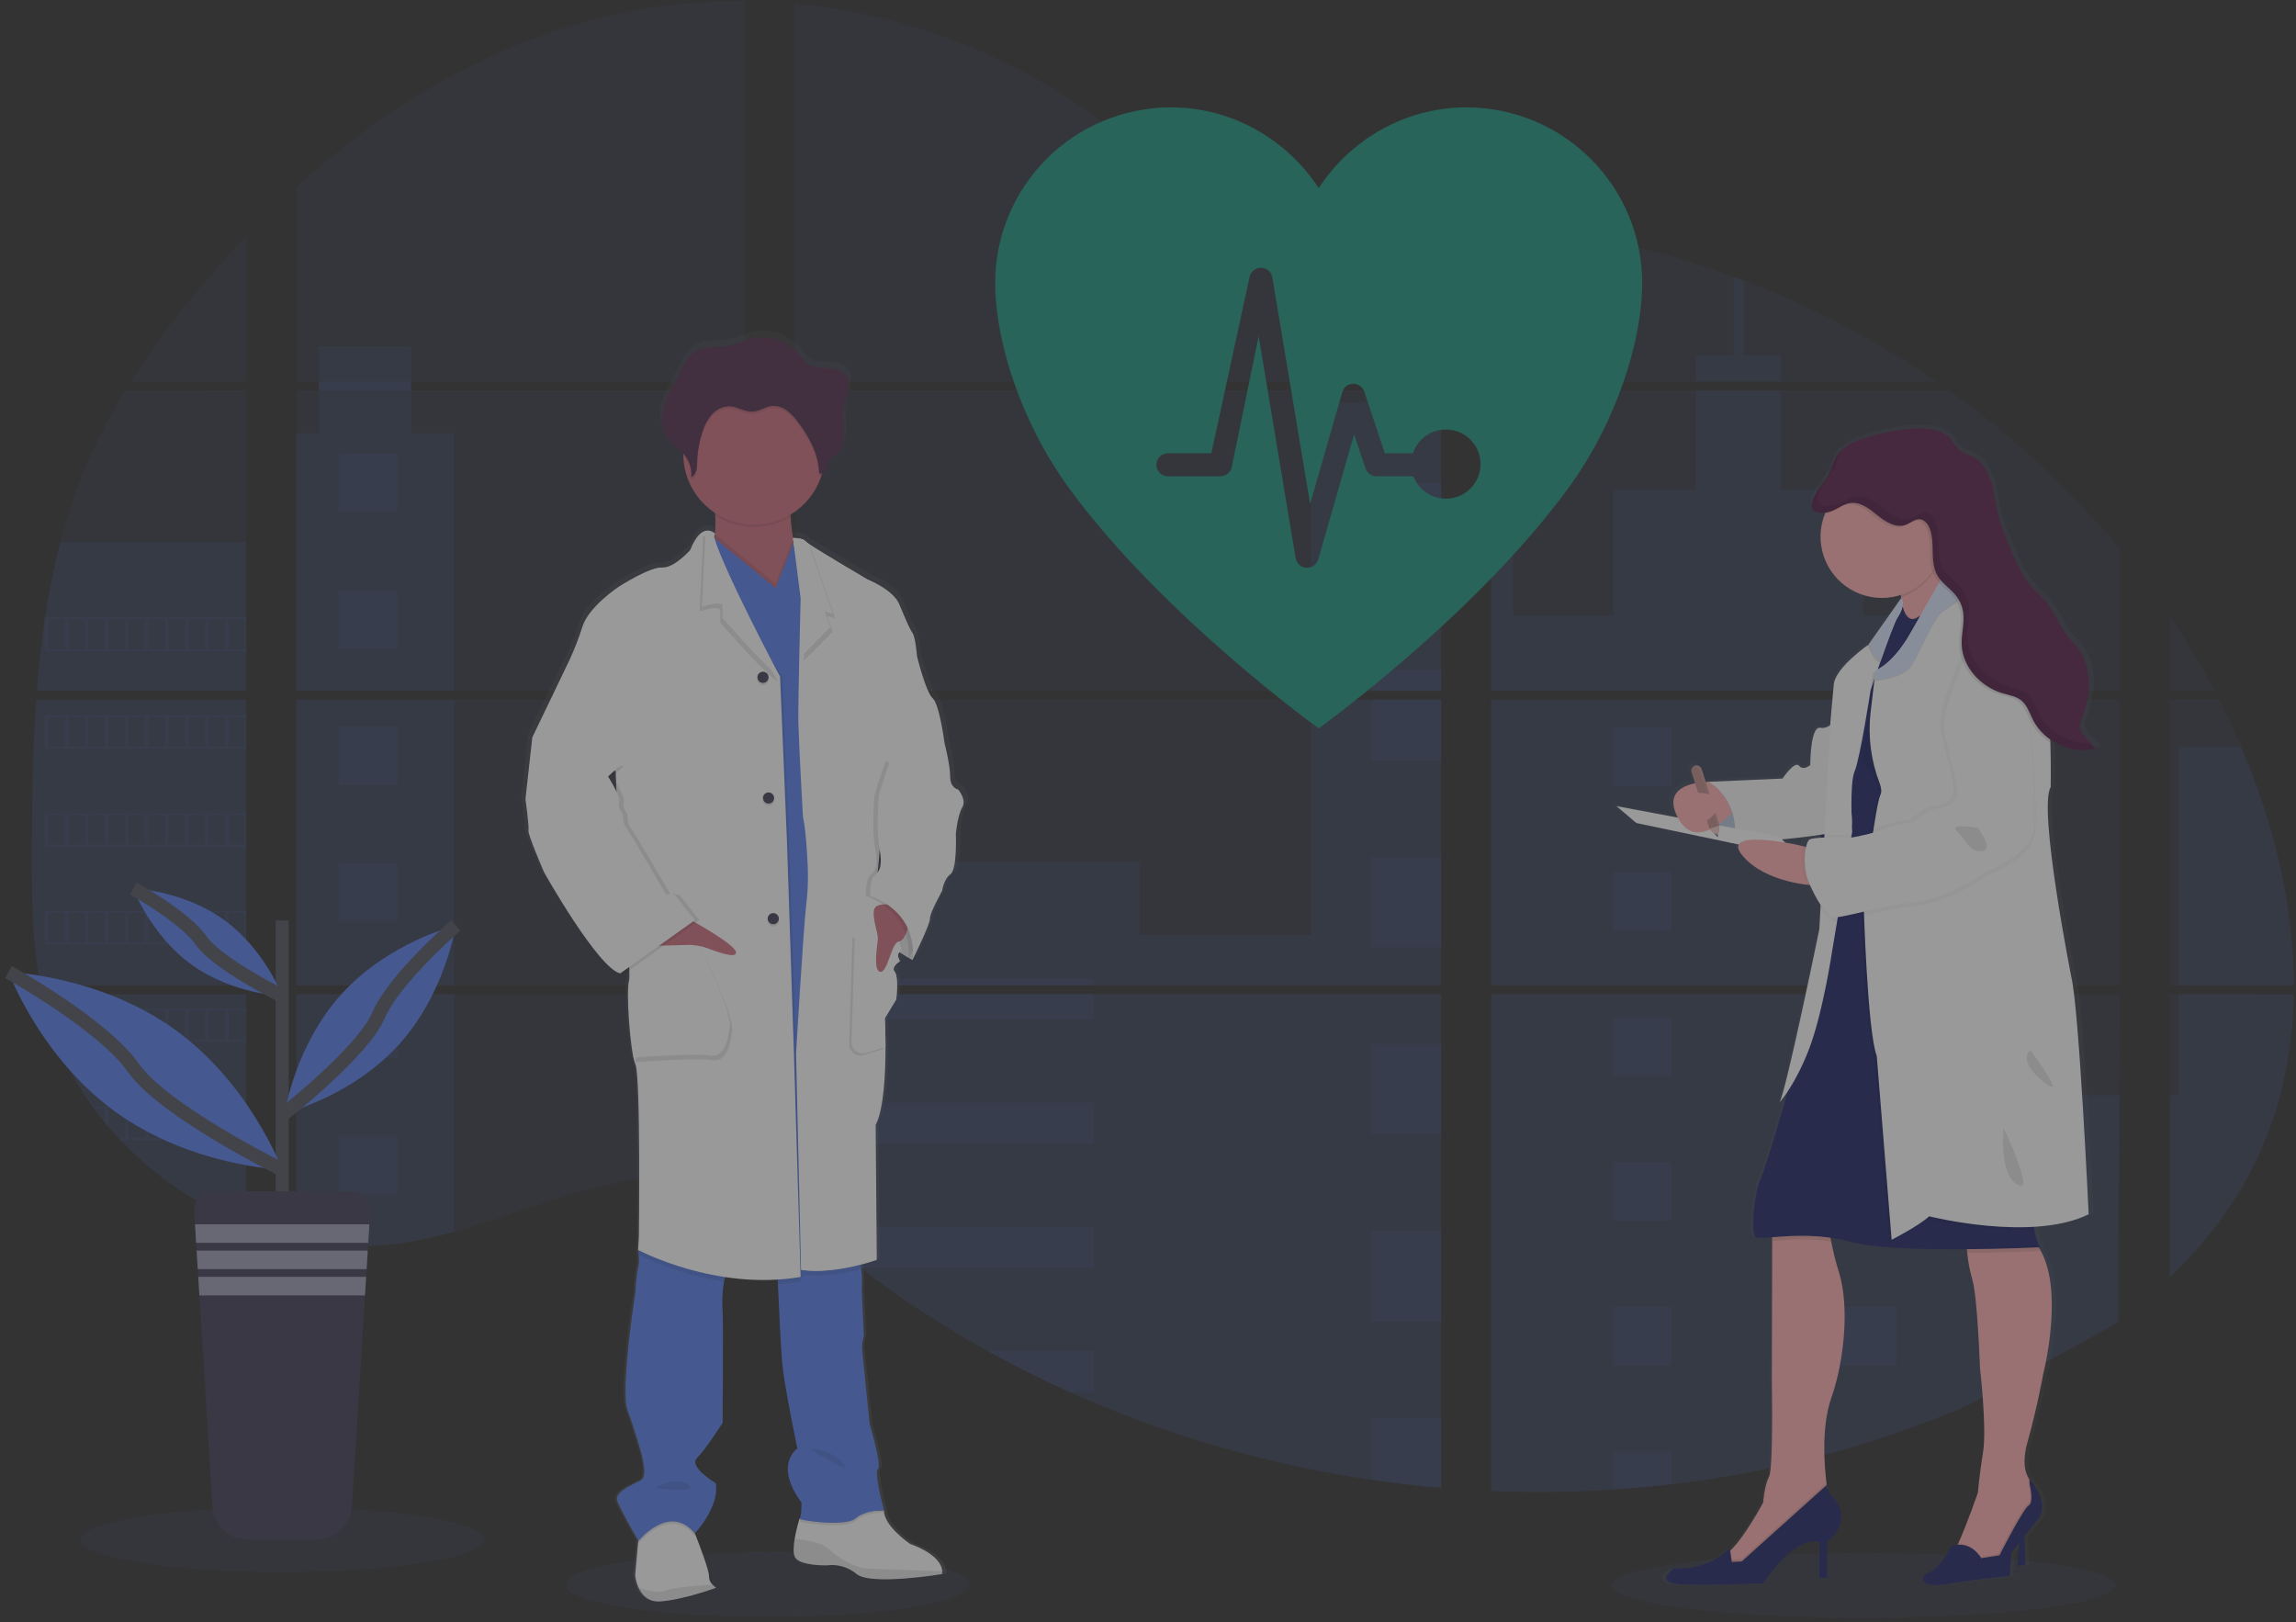 <svg width="334" height="236" viewBox="0 0 334 236" fill="none" xmlns="http://www.w3.org/2000/svg">
<rect x="0" y="0" width="334" height="236" fill="#333333" stroke="none"/>
<g opacity="0.5">
<path opacity="0.1" d="M111.674 235.186C127.871 235.186 141.001 233.081 141.001 230.484C141.001 227.887 127.871 225.782 111.674 225.782C95.477 225.782 82.346 227.887 82.346 230.484C82.346 233.081 95.477 235.186 111.674 235.186Z" fill="#587EEC"/>
<path opacity="0.1" d="M271.093 235.318C291.304 235.318 307.689 233.213 307.689 230.616C307.689 228.019 291.304 225.914 271.093 225.914C250.881 225.914 234.497 228.019 234.497 230.616C234.497 233.213 250.881 235.318 271.093 235.318Z" fill="#587EEC"/>
<path opacity="0.1" d="M5.266 101.772H35.812V143.328H7.502C7.427 143.755 7.354 144.184 7.276 144.614H35.812V178.128C35.761 178.113 35.716 178.095 35.667 178.077C34.861 177.758 34.06 177.422 33.26 177.061L32.748 176.83C31.945 176.452 31.143 176.051 30.34 175.628C30.06 175.481 29.78 175.328 29.503 175.172C25.048 172.681 21 169.524 17.5 165.811C17.398 165.712 17.302 165.607 17.2 165.511C16.712 164.982 16.233 164.447 15.77 163.9L15.258 163.299C14.71 162.63 14.181 161.942 13.666 161.245C13.591 161.142 13.518 161.04 13.44 160.944C11.347 158.047 9.609 154.911 8.263 151.601C8.221 151.502 8.185 151.394 8.146 151.301C7.733 150.239 7.367 149.168 7.047 148.086C6.909 147.633 6.777 147.185 6.662 146.714C6.62 146.575 6.584 146.44 6.551 146.305C4.841 139.645 4.64 132.726 4.64 125.856C4.64 125.054 4.64 124.249 4.64 123.453C4.64 120.674 4.673 117.877 4.721 115.083C4.721 114.359 4.751 113.638 4.766 112.911C4.808 111.066 4.868 109.222 4.947 107.377C4.965 106.864 4.989 106.353 5.016 105.842C5.016 105.548 5.031 105.253 5.061 104.959C5.133 103.89 5.193 102.829 5.266 101.772Z" fill="#587EEC"/>
<path opacity="0.1" d="M35.812 55.502H19.056C21.78 51.247 24.756 47.158 27.968 43.257C30.458 40.205 33.085 37.231 35.812 34.365V55.502Z" fill="#587EEC"/>
<path opacity="0.1" d="M35.812 56.788V100.486H5.362C5.362 100.36 5.383 100.231 5.392 100.105C5.419 99.759 5.446 99.414 5.476 99.071C5.51 98.669 5.546 98.263 5.585 97.87C5.624 97.476 5.666 96.996 5.711 96.56C5.756 96.124 5.798 95.683 5.85 95.247C5.901 94.811 5.946 94.376 6 93.943C6.054 93.511 6.102 93.072 6.16 92.639C6.205 92.279 6.253 91.921 6.301 91.561C6.37 91.053 6.443 90.543 6.521 90.038C6.521 89.963 6.542 89.885 6.554 89.813C7.103 86.118 7.852 82.456 8.796 78.841C9.785 75.05 11.047 71.335 12.573 67.726C14.196 63.95 16.095 60.299 18.256 56.803L35.812 56.788Z" fill="#587EEC"/>
<path opacity="0.1" d="M43.105 101.769V143.328H108.348V101.769H43.105ZM43.105 144.611V180.3C43.478 180.378 43.848 180.453 44.215 180.516C44.715 180.612 45.212 180.699 45.72 180.774C45.816 180.789 45.916 180.805 46.021 180.814C46.22 180.847 46.425 180.874 46.623 180.901C47.126 180.97 47.625 181.027 48.128 181.072C48.366 181.096 48.607 181.117 48.847 181.135L49.428 181.18C49.744 181.204 50.057 181.222 50.367 181.231C50.56 181.231 50.752 181.249 50.951 181.255C51.102 181.255 51.252 181.255 51.409 181.255C51.565 181.255 51.788 181.255 51.977 181.255C52.236 181.255 52.495 181.255 52.751 181.255H53.097C53.356 181.255 53.615 181.255 53.871 181.231H53.889C54.066 181.231 54.247 181.231 54.428 181.207C54.478 181.21 54.528 181.21 54.578 181.207C54.728 181.207 54.879 181.207 55.023 181.186H55.129L56.137 181.108C56.468 181.078 56.802 181.039 57.139 181.003L57.825 180.922C60.617 180.531 63.378 179.945 66.087 179.167C72.173 177.473 78.126 175.103 84.209 173.366C92.074 171.128 100.763 170.029 108.363 172.765V144.611H43.105ZM108.348 55.502V0.175C101.205 0.098 94.081 0.931 87.15 2.656C70.629 6.799 55.806 15.784 43.105 27.26V55.499H46.379V56.782H43.105V100.486H108.348V56.785H59.824V55.502H108.348ZM192.149 36.813C188.062 36.669 183.999 35.377 180.324 33.383C173.296 29.567 167.683 23.676 161.41 18.704C148.378 8.349 132.215 2.1 115.634 0.55V55.502H208.772L209.004 55.259L192.149 36.813ZM200.634 35.311L209.63 45.165V32.728C206.617 33.1 203.978 33.986 200.646 35.299L200.634 35.311ZM209.63 189.162V144.611H190.461C190.41 144.421 190.358 144.229 190.298 144.037C190.355 144.229 190.404 144.421 190.458 144.611H115.646V176.83C116.357 177.356 117.058 177.909 117.753 178.47C118.503 179.071 119.243 179.705 119.987 180.327L120.736 180.946C121.094 181.246 121.455 181.547 121.82 181.829C122.542 182.414 123.271 182.991 124.008 183.559C124.372 183.86 124.745 184.13 125.115 184.412C130.993 188.898 137.192 192.945 143.665 196.522C145.115 197.323 146.579 198.105 148.056 198.868C149.04 199.37 150.03 199.869 151.023 200.352C152.516 201.079 154.021 201.78 155.538 202.455C169.524 208.721 184.312 213.021 199.481 215.232C202.85 215.729 206.232 216.119 209.627 216.404V189.159H209.928L209.63 189.162ZM115.646 56.785V100.486H209.642V56.785H115.646ZM115.646 101.769V143.328H209.642V101.769H115.646ZM216.938 32.674V46.547L228.42 33.971C224.616 33.358 220.788 32.921 216.938 32.659V32.674ZM216.938 101.784V143.328H308.36V101.769L216.938 101.784ZM308.026 192.461L308.348 144.611H216.938V216.881C222.826 217.128 228.724 217.058 234.605 216.671H234.708C237.517 216.495 240.313 216.238 243.096 215.902H243.159C258.006 214.177 272.524 210.311 286.259 204.423L308.026 192.461ZM325.988 108.612C325.645 107.804 325.287 107.002 324.923 106.209C324.243 104.707 323.523 103.247 322.783 101.787H315.65V143.328H333.684C333.675 131.564 330.693 119.547 325.997 108.597L325.988 108.612ZM315.65 144.626V185.782C320.73 180.922 325.022 175.361 328.113 169.004C331.83 161.35 333.531 153.061 333.669 144.62L315.65 144.626ZM315.65 89.674V100.489H322.115C320.159 96.766 318.004 93.151 315.659 89.659L315.65 89.674ZM253.648 40.827C253.173 40.647 252.697 40.463 252.218 40.286C247.171 38.426 242.014 36.879 236.775 35.654L219.204 54.901L218.867 55.259L219.093 55.505H281.63C272.92 49.521 263.531 44.589 253.657 40.812L253.648 40.827ZM283.463 56.8H218.22L216.938 57.971V100.486H228.176H228.194H308.372V79.893C301.119 71.137 292.748 63.368 283.472 56.785L283.463 56.8Z" fill="#587EEC"/>
<path opacity="0.1" d="M35.812 78.829V100.486H5.362C5.362 100.36 5.383 100.231 5.392 100.104C5.419 99.759 5.446 99.413 5.476 99.071C5.51 98.668 5.546 98.263 5.585 97.869C5.624 97.476 5.666 96.995 5.711 96.56C5.756 96.124 5.798 95.682 5.85 95.247C5.901 94.811 5.946 94.376 6 93.943C6.054 93.51 6.102 93.072 6.16 92.639C6.205 92.279 6.253 91.921 6.301 91.561C6.37 91.053 6.443 90.542 6.521 90.038C6.521 89.963 6.542 89.885 6.554 89.812C7.103 86.118 7.852 82.456 8.796 78.841L35.812 78.829Z" fill="#587EEC"/>
<path opacity="0.1" d="M5.266 101.772H35.812V143.328H7.502C7.427 143.755 7.354 144.184 7.276 144.614H35.812V178.128C35.761 178.113 35.716 178.095 35.667 178.077C34.861 177.758 34.06 177.422 33.26 177.061L32.748 176.83C31.945 176.452 31.143 176.051 30.34 175.628C30.06 175.481 29.78 175.328 29.503 175.172C25.048 172.681 21 169.524 17.5 165.811C17.398 165.712 17.302 165.607 17.2 165.511C16.712 164.982 16.233 164.447 15.77 163.9L15.258 163.299C14.71 162.63 14.181 161.942 13.666 161.245C13.591 161.142 13.518 161.04 13.44 160.944C11.347 158.047 9.609 154.911 8.263 151.601C8.221 151.502 8.185 151.394 8.146 151.301C7.733 150.239 7.367 149.168 7.047 148.086C6.909 147.633 6.777 147.185 6.662 146.714C6.62 146.575 6.584 146.44 6.551 146.305C4.841 139.645 4.64 132.726 4.64 125.856C4.64 125.054 4.64 124.249 4.64 123.453C4.64 120.674 4.673 117.877 4.721 115.083C4.721 114.359 4.751 113.638 4.766 112.911C4.808 111.066 4.868 109.222 4.947 107.377C4.965 106.864 4.989 106.353 5.016 105.842C5.016 105.548 5.031 105.253 5.061 104.959C5.133 103.89 5.193 102.829 5.266 101.772Z" fill="#587EEC"/>
<path opacity="0.1" d="M66.072 63.043V100.486H43.105V63.043H46.379V50.365H59.821V63.043H66.072Z" fill="#587EEC"/>
<path opacity="0.1" d="M66.072 101.769H43.108V143.325H66.072V101.769Z" fill="#587EEC"/>
<path opacity="0.1" d="M43.105 144.614H66.072V179.161C63.363 179.938 60.602 180.523 57.81 180.912L57.124 180.997C56.787 181.036 56.453 181.069 56.122 181.102C55.791 181.135 55.448 181.159 55.114 181.18H55.008C54.864 181.18 54.707 181.198 54.566 181.201H54.412C54.232 181.201 54.051 181.219 53.871 181.225C53.615 181.24 53.359 181.243 53.097 181.246C52.986 181.246 52.88 181.246 52.769 181.246C52.51 181.246 52.254 181.246 51.996 181.246H51.427C51.273 181.246 51.126 181.246 50.966 181.246L50.385 181.225C50.084 181.225 49.759 181.192 49.446 181.171L48.868 181.129L48.149 181.063C47.643 181.018 47.141 180.96 46.644 180.891L46.042 180.807L45.741 180.765C45.239 180.687 44.742 180.603 44.236 180.507C43.866 180.444 43.499 180.366 43.126 180.291L43.105 144.614Z" fill="#587EEC"/>
<path opacity="0.1" d="M209.642 58.62H190.704V100.483H209.642V58.62Z" fill="#587EEC"/>
<path opacity="0.1" d="M209.645 101.769V143.328H115.646V125.402H165.714V135.977H190.705V101.769H209.645Z" fill="#587EEC"/>
<path opacity="0.1" d="M209.943 189.171H209.642V216.434C206.251 216.147 202.87 215.758 199.499 215.265C184.323 213.047 169.528 208.738 155.538 202.461C151.499 200.647 147.542 198.666 143.668 196.519C137.195 192.94 130.995 188.893 125.115 184.409C123.638 183.28 122.181 182.124 120.742 180.943C119.746 180.123 118.756 179.281 117.753 178.464C117.058 177.903 116.357 177.35 115.646 176.821V144.614H190.455C190.403 144.421 190.352 144.229 190.298 144.04C190.355 144.229 190.41 144.421 190.461 144.614H209.642V189.153C209.744 189.156 209.844 189.165 209.943 189.171Z" fill="#587EEC"/>
<path opacity="0.1" d="M259.033 55.502H246.692V51.675H252.224V40.274C252.704 40.448 253.182 40.627 253.657 40.812V51.675H259.033V55.502Z" fill="#587EEC"/>
<path opacity="0.1" d="M288.763 100.486H228.182C228.182 100.486 228.182 100.486 228.203 100.501L228.176 100.486H216.938V58.623H220.122V89.566H234.674V71.241H246.695V56.788H259.036V71.253H271.057V89.578H288.763V100.486Z" fill="#587EEC"/>
<path opacity="0.1" d="M216.938 101.769V143.328H288.763V101.769H216.938ZM308.261 192.247L308.36 159.352H288.763V144.632H216.938V216.881C222.826 217.128 228.724 217.058 234.605 216.671H234.708C237.517 216.495 240.313 216.238 243.096 215.902H243.159C258.006 214.177 272.524 210.311 286.259 204.423" fill="#587EEC"/>
<path opacity="0.1" d="M316.926 144.614H333.681C333.534 153.052 331.836 161.341 328.122 168.995C325.031 175.355 320.736 180.916 315.661 185.773V159.337H316.926V144.614Z" fill="#587EEC"/>
<path opacity="0.1" d="M333.69 143.328H316.926V108.597H325.997C330.692 119.547 333.675 131.564 333.69 143.328Z" fill="#587EEC"/>
<path opacity="0.1" d="M209.645 70.258H199.499V83.383H209.645V70.258Z" fill="#587EEC"/>
<path opacity="0.1" d="M209.645 97.464H199.499V100.486H209.645V97.464Z" fill="#587EEC"/>
<path opacity="0.1" d="M209.645 101.769H199.499V110.586H209.645V101.769Z" fill="#587EEC"/>
<path opacity="0.1" d="M209.645 124.669H199.499V137.794H209.645V124.669Z" fill="#587EEC"/>
<path opacity="0.1" d="M209.645 151.875H199.499V165H209.645V151.875Z" fill="#587EEC"/>
<path opacity="0.1" d="M209.642 189.153C209.744 189.153 209.844 189.153 209.943 189.171H209.642V192.22H199.499V179.08H209.642V189.153Z" fill="#587EEC"/>
<path opacity="0.1" d="M209.642 206.279V216.418C206.251 216.132 202.87 215.743 199.499 215.25V206.279H209.642Z" fill="#587EEC"/>
<path opacity="0.1" d="M159.129 142.364H115.646V143.328H159.129V142.364Z" fill="#587EEC"/>
<path opacity="0.1" d="M159.129 144.611H115.646V148.306H159.129V144.611Z" fill="#587EEC"/>
<path opacity="0.1" d="M159.129 160.418H115.646V166.361H159.129V160.418Z" fill="#587EEC"/>
<path opacity="0.1" d="M159.126 178.473V184.416H125.115C123.639 183.29 122.18 182.134 120.739 180.949C119.743 180.129 118.756 179.288 117.75 178.473H159.126Z" fill="#587EEC"/>
<path opacity="0.1" d="M159.126 196.525V202.461H155.535C151.5 200.645 147.544 198.663 143.668 196.516L159.126 196.525Z" fill="#587EEC"/>
<path opacity="0.1" d="M243.168 105.797H234.608V114.341H243.168V105.797Z" fill="#587EEC"/>
<path opacity="0.1" d="M57.831 65.99H49.272V74.533H57.831V65.99Z" fill="#587EEC"/>
<path opacity="0.1" d="M57.831 85.835H49.272V94.378H57.831V85.835Z" fill="#587EEC"/>
<path opacity="0.1" d="M57.831 105.681H49.272V114.224H57.831V105.681Z" fill="#587EEC"/>
<path opacity="0.1" d="M57.831 125.523H49.272V134.066H57.831V125.523Z" fill="#587EEC"/>
<path opacity="0.1" d="M57.831 145.368H49.272V153.911H57.831V145.368Z" fill="#587EEC"/>
<path opacity="0.1" d="M57.831 165.213H49.272V173.757H57.831V165.213Z" fill="#587EEC"/>
<path opacity="0.1" d="M275.845 105.797H267.285V114.341H275.845V105.797Z" fill="#587EEC"/>
<path opacity="0.1" d="M243.168 126.871H234.608V135.415H243.168V126.871Z" fill="#587EEC"/>
<path opacity="0.1" d="M275.845 126.871H267.285V135.415H275.845V126.871Z" fill="#587EEC"/>
<path opacity="0.1" d="M243.168 147.942H234.608V156.486H243.168V147.942Z" fill="#587EEC"/>
<path opacity="0.1" d="M275.845 147.942H267.285V156.486H275.845V147.942Z" fill="#587EEC"/>
<path opacity="0.1" d="M243.168 169.016H234.608V177.56H243.168V169.016Z" fill="#587EEC"/>
<path opacity="0.1" d="M275.845 169.016H267.285V177.56H275.845V169.016Z" fill="#587EEC"/>
<path opacity="0.1" d="M243.168 190.09H234.608V198.634H243.168V190.09Z" fill="#587EEC"/>
<path opacity="0.1" d="M275.845 190.09H267.285V198.634H275.845V190.09Z" fill="#587EEC"/>
<path opacity="0.1" d="M234.608 216.671V211.161H243.165V215.887L234.608 216.671Z" fill="#587EEC"/>
<path opacity="0.1" d="M6.518 89.806V94.694H35.812V89.806H6.518ZM9.437 94.388H7.047V90.107H9.455L9.437 94.388ZM12.354 94.388H9.946V90.107H12.354V94.388ZM15.264 94.388H12.856V90.107H15.264V94.388ZM18.181 94.388H15.776V90.107H18.184L18.181 94.388ZM21.094 94.388H18.686V90.107H21.094V94.388ZM24.011 94.388H21.603V90.107H24.011V94.388ZM26.927 94.388H24.519V90.107H26.927V94.388ZM29.841 94.388H27.433V90.107H29.841V94.388ZM32.754 94.388H30.346V90.107H32.754V94.388ZM35.667 94.388H33.26V90.107H35.667V94.388Z" fill="#587EEC"/>
<path opacity="0.1" d="M6.518 104.028V108.915H35.812V104.028H6.518ZM9.437 108.606H7.047V104.337H9.455L9.437 108.606ZM12.354 108.606H9.946V104.337H12.354V108.606ZM15.264 108.606H12.856V104.337H15.264V108.606ZM18.181 108.606H15.776V104.337H18.184L18.181 108.606ZM21.094 108.606H18.686V104.337H21.094V108.606ZM24.011 108.606H21.603V104.337H24.011V108.606ZM26.927 108.606H24.519V104.337H26.927V108.606ZM29.841 108.606H27.433V104.337H29.841V108.606ZM32.754 108.606H30.346V104.337H32.754V108.606ZM35.667 108.606H33.26V104.337H35.667V108.606Z" fill="#587EEC"/>
<path opacity="0.1" d="M6.518 118.255V123.152H35.812V118.255H6.518ZM9.437 122.834H7.047V118.562H9.455L9.437 122.834ZM12.354 122.834H9.946V118.562H12.354V122.834ZM15.264 122.834H12.856V118.562H15.264V122.834ZM18.181 122.834H15.776V118.562H18.184L18.181 122.834ZM21.094 122.834H18.686V118.562H21.094V122.834ZM24.011 122.834H21.603V118.562H24.011V122.834ZM26.927 122.834H24.519V118.562H26.927V122.834ZM29.841 122.834H27.433V118.562H29.841V122.834ZM32.754 122.834H30.346V118.562H32.754V122.834ZM35.667 122.834H33.26V118.562H35.667V122.834Z" fill="#587EEC"/>
<path opacity="0.1" d="M6.518 132.483V137.365H35.812V132.483H6.518ZM9.437 137.061H7.047V132.786H9.455L9.437 137.061ZM12.354 137.061H9.946V132.786H12.354V137.061ZM15.264 137.061H12.856V132.786H15.264V137.061ZM18.181 137.061H15.776V132.786H18.184L18.181 137.061ZM21.094 137.061H18.686V132.786H21.094V137.061ZM24.011 137.061H21.603V132.786H24.011V137.061ZM26.927 137.061H24.519V132.786H26.927V137.061ZM29.841 137.061H27.433V132.786H29.841V137.061ZM32.754 137.061H30.346V132.786H32.754V137.061ZM35.667 137.061H33.26V132.786H35.667V137.061Z" fill="#587EEC"/>
<path opacity="0.1" d="M6.644 146.707C6.762 147.167 6.894 147.627 7.032 148.08V147.014H9.44V151.286H8.152C8.191 151.385 8.23 151.493 8.269 151.586H35.812V146.707H6.644ZM12.363 151.286H9.955V147.014H12.363V151.286ZM15.273 151.286H12.865V147.014H15.273V151.286ZM18.19 151.286H15.776V147.014H18.184L18.19 151.286ZM21.103 151.286H18.695V147.014H21.103V151.286ZM24.02 151.286H21.612V147.014H24.02V151.286ZM26.936 151.286H24.528V147.014H26.936V151.286ZM29.85 151.286H27.442V147.014H29.85V151.286ZM32.763 151.286H30.355V147.014H32.763V151.286ZM35.677 151.286H33.269V147.014H35.677V151.286Z" fill="#587EEC"/>
<path opacity="0.1" d="M13.446 160.935C13.521 161.031 13.594 161.139 13.672 161.236H15.264V163.287C15.436 163.492 15.604 163.696 15.779 163.888V161.224H18.187V165.51H17.212C17.308 165.61 17.401 165.715 17.512 165.811H35.821V160.935H13.446ZM21.094 165.51H18.686V161.242H21.094V165.51ZM24.011 165.51H21.603V161.242H24.011V165.51ZM26.927 165.51H24.519V161.242H26.927V165.51ZM29.841 165.51H27.433V161.242H29.841V165.51ZM32.754 165.51H30.346V161.242H32.754V165.51ZM35.667 165.51H33.26V161.242H35.667V165.51Z" fill="#587EEC"/>
<path opacity="0.1" d="M29.515 175.16C29.789 175.316 30.069 175.46 30.352 175.616V175.466H32.76V176.818L33.272 177.055V175.466H35.679V178.065C35.726 178.088 35.774 178.106 35.824 178.119V175.16H29.515Z" fill="#587EEC"/>
<path opacity="0.1" d="M228.182 100.486H228.2H228.182ZM209.642 189.15H209.943H209.642ZM190.298 144.037C190.355 144.229 190.404 144.421 190.458 144.611C190.41 144.421 190.358 144.229 190.298 144.037ZM228.182 100.477H228.2H228.182ZM46.391 55.493V56.776H59.836V55.493H46.391ZM209.642 189.15H209.943H209.642ZM190.298 144.037C190.355 144.229 190.404 144.421 190.458 144.611C190.41 144.421 190.358 144.229 190.298 144.037ZM228.182 100.477H228.2H228.182ZM209.642 189.141H209.943H209.642ZM190.298 144.037C190.355 144.229 190.404 144.421 190.458 144.611C190.41 144.421 190.358 144.229 190.298 144.037Z" fill="#587EEC"/>
<path d="M140.032 114.23C140.032 114.23 138.846 114.065 138.846 112.34C138.846 110.616 137.997 107.395 137.997 107.395C137.997 107.38 137.263 101.787 136.248 100.897C135.234 100.008 133.931 94.787 133.931 94.787C133.931 94.787 133.708 91.954 133.254 91.344C132.799 90.734 132.185 89.241 131.279 87.111C130.373 84.981 126.596 83.507 126.596 83.507C126.596 83.507 119.767 79.553 117.832 78.264C117.656 78.158 117.491 78.034 117.341 77.895C117.004 77.453 115.535 77.444 115.535 77.444C115.382 76.477 115.234 75.365 115.186 74.359C115.186 74.251 115.186 74.142 115.171 74.034C117.329 72.761 118.954 70.754 119.749 68.381C119.785 68.266 119.815 68.146 119.848 68.032C119.977 67.99 120.096 67.921 120.197 67.83C120.299 67.739 120.379 67.627 120.435 67.503C120.61 67.116 120.613 66.662 120.829 66.302C121.082 65.875 121.564 65.647 121.943 65.325C122.9 64.514 123.147 63.147 123.102 61.904C123.072 60.897 122.909 59.882 122.972 58.882L122.99 58.629C123.008 58.479 123.029 58.329 123.057 58.185C123.204 57.44 123.526 56.737 123.707 55.998C123.887 55.258 123.905 54.426 123.484 53.789C122.867 52.855 121.582 52.669 120.453 52.573C119.174 52.465 118.03 52.606 117.212 51.545C116.828 50.991 116.397 50.471 115.923 49.992C115.755 49.836 114.117 48.839 114.117 48.773C112.519 48.034 110.708 47.895 109.016 48.382C108.167 48.628 107.367 49.031 106.506 49.232C104.649 49.671 102.512 49.196 100.935 50.257C100.056 50.858 99.529 51.813 99.035 52.744C98.634 53.511 98.227 54.277 97.814 55.042C97.148 56.301 96.471 57.581 96.191 58.975C96.132 59.278 96.096 59.585 96.083 59.894V59.909C96.083 60.02 96.083 60.131 96.083 60.242V60.384C96.083 60.489 96.083 60.591 96.101 60.684C96.119 60.777 96.116 60.807 96.125 60.87C96.134 60.933 96.149 61.075 96.167 61.171C96.185 61.267 96.221 61.435 96.257 61.567C96.272 61.624 96.293 61.678 96.312 61.732C96.342 61.835 96.378 61.934 96.417 62.033C96.438 62.084 96.459 62.138 96.483 62.189C96.528 62.294 96.582 62.396 96.637 62.489C96.661 62.532 96.679 62.571 96.703 62.61C96.787 62.749 96.879 62.884 96.98 63.012C97.624 63.814 98.572 64.325 99.273 65.076C99.273 65.106 99.273 65.136 99.273 65.163C99.273 65.247 99.273 65.328 99.273 65.412C99.31 67.088 99.757 68.728 100.574 70.191C101.392 71.655 102.555 72.897 103.962 73.809C103.962 73.923 103.978 74.04 103.984 74.155C104.042 75.046 104.031 75.941 103.95 76.831C103.828 76.687 103.674 76.572 103.501 76.496C103.329 76.418 103.14 76.381 102.951 76.387C102.822 76.38 102.692 76.391 102.566 76.42L102.539 76.399V76.426C101.877 76.588 101.061 77.276 100.281 79.232C100.281 79.232 97.91 81.899 96.104 81.788C94.298 81.677 89.726 84.564 89.726 84.564C89.726 84.564 85.266 87.454 84.309 90.398C83.774 92.067 83.132 93.701 82.388 95.289L76.874 106.629L75.857 115.627C75.857 115.627 76.42 119.628 76.309 120.238C76.197 120.848 78.623 126.349 78.623 126.349C78.623 126.349 86.638 140.405 89.913 141.126L90.148 140.961C90.288 141.034 90.436 141.089 90.59 141.126L91.264 140.651C91.305 141.18 91.287 141.712 91.213 142.237C90.762 143.625 91.382 152.683 92.17 154.458C92.959 156.234 92.679 179.513 92.679 179.513L92.567 181.568C92.567 181.568 92.567 181.634 92.594 181.748L92.567 182.235L92.649 182.277C92.733 182.928 92.706 183.59 92.567 184.232C92.284 185.134 92.17 187.681 92.17 187.681C92.17 187.681 89.916 202.065 90.984 204.955C92.053 207.845 92.962 211.011 92.962 211.011C92.962 211.011 94.09 214.616 93.016 215.232C91.941 215.848 88.886 216.881 89.516 218.383C90.087 219.771 92.257 223.49 92.579 224.034L92.552 224.32L92.11 229.105C92.182 229.737 92.353 230.354 92.619 230.932C93.103 231.974 94.045 233.056 95.836 232.938C96.137 232.917 96.486 232.881 96.823 232.836C100.101 232.398 104.137 230.938 104.137 230.938C103.927 230.805 103.735 230.646 103.565 230.466C103.404 230.31 103.276 230.123 103.19 229.917C103.104 229.71 103.06 229.488 103.063 229.264C103.111 228.393 101.476 224.241 101.07 223.22C101.007 223.073 100.974 222.989 100.974 222.989C100.974 222.989 104.7 219.101 104.08 215.656C104.08 215.656 99.956 213.252 101.314 211.933C102.671 210.615 105.097 206.826 105.097 206.826C105.097 206.826 105.209 192.662 105.097 190.547C104.981 189.079 105.051 187.602 105.305 186.152C105.35 185.933 105.404 185.719 105.461 185.509C107.339 185.789 109.234 185.932 111.132 185.939C111.824 185.939 112.528 185.939 113.239 185.897C113.239 186.097 113.248 186.313 113.266 186.545C113.422 190.054 113.714 196.207 113.952 198.493C114.289 201.77 116.152 210.603 116.152 210.603C116.152 210.603 112.598 212.88 116.772 218.492C116.772 218.492 116.772 220.525 116.495 220.82C116.2 221.782 115.961 222.761 115.782 223.752C115.607 224.809 115.535 225.879 115.818 226.434C116.495 227.762 120.558 227.654 120.558 227.654L120.658 227.636C121.425 227.557 122.2 227.631 122.938 227.853C123.677 228.075 124.363 228.442 124.959 228.931C126.503 230.169 132.363 229.625 135.535 229.231C136.778 229.075 137.609 228.931 137.609 228.931C137.649 228.79 137.663 228.644 137.651 228.498C137.618 227.72 137.007 226.014 132.865 224.491C132.865 224.491 128.971 221.877 129.025 219.6H128.944H128.492C128.82 219.582 129.031 219.6 129.031 219.6C129.031 219.6 127.505 214.042 128.128 213.592C128.751 213.141 126.885 206.983 126.885 206.983C126.885 206.983 125.816 196.648 125.759 195.924C125.762 195.303 125.856 194.686 126.039 194.092L125.759 188.426C125.759 188.426 125.705 186.542 125.759 185.93C125.75 185.398 125.707 184.867 125.63 184.34C125.603 184.13 125.576 183.911 125.546 183.695C127.005 183.325 127.953 182.983 127.953 182.983L127.785 163.26C129.025 160.857 129.254 155.585 129.248 151.845C129.248 149.441 129.139 147.663 129.139 147.663L130.834 144.902C130.834 144.902 131.225 141.598 130.605 140.874C130.331 140.546 130.455 140.207 130.68 139.927C130.798 139.834 130.921 139.75 131.05 139.675C131.05 139.675 131.032 139.648 131.011 139.609C131.13 139.51 131.255 139.421 131.388 139.341C131.388 139.341 130.786 138.41 131.324 138.017C131.83 138.359 132.282 138.617 132.625 138.828C132.601 139.047 132.576 139.173 132.576 139.173L132.721 138.873C133.052 139.059 133.254 139.173 133.254 139.173C133.254 139.173 135.908 133.895 135.851 133.117C135.794 132.339 137.657 129.061 137.657 129.061C137.657 129.061 137.883 127.34 138.9 126.619C139.917 125.898 139.689 120.674 139.689 120.674C139.689 120.674 139.971 117.952 140.649 116.84C141.326 115.729 140.032 114.23 140.032 114.23ZM89.239 111.914L89.29 113.172C88.989 112.689 88.772 112.34 88.772 112.34L89.239 111.914Z" fill="url(#paint0_linear)"/>
<path d="M133.398 136.893L132.748 139.657C132.748 139.657 127.541 137.004 126.602 133.634C125.663 130.263 128.173 128.983 128.173 128.983L133.025 131.035L133.398 136.893Z" fill="white"/>
<path opacity="0.1" d="M133.398 136.893L132.748 139.657C132.748 139.657 127.541 137.004 126.602 133.634C125.663 130.263 128.173 128.983 128.173 128.983L133.025 131.035L133.398 136.893Z" fill="black"/>
<path d="M104.176 230.955C104.176 230.955 99.361 232.722 96.05 232.944C94.292 233.061 93.368 231.986 92.892 230.949C92.633 230.373 92.465 229.76 92.396 229.132L92.826 224.37L93.055 221.835L100.089 220.011L101.085 223.051L101.178 223.283C101.579 224.298 103.183 228.429 103.135 229.291C103.133 229.512 103.176 229.731 103.26 229.935C103.345 230.139 103.47 230.323 103.628 230.478C103.79 230.66 103.974 230.82 104.176 230.955Z" fill="white"/>
<path d="M137.07 228.534C137.082 228.679 137.068 228.824 137.028 228.964C137.028 228.964 126.729 230.679 124.622 228.964C124.028 228.463 123.335 228.091 122.589 227.873C121.843 227.654 121.059 227.594 120.288 227.696C120.288 227.696 116.303 227.804 115.637 226.494C115.361 225.945 115.433 224.878 115.604 223.827C115.779 222.841 116.013 221.867 116.303 220.91L116.462 220.784L117.41 220.024L128.51 219.696H128.595C128.54 221.961 132.363 224.56 132.363 224.56C136.423 226.062 137.022 227.759 137.07 228.534Z" fill="white"/>
<path opacity="0.1" d="M137.07 228.534C137.081 228.679 137.065 228.824 137.025 228.964C137.025 228.964 126.729 230.679 124.622 228.964C124.028 228.463 123.336 228.091 122.59 227.873C121.844 227.655 121.061 227.594 120.291 227.696C120.291 227.696 116.303 227.804 115.64 226.494C115.364 225.941 115.433 224.878 115.604 223.826C117.139 223.98 119.562 224.361 120.513 225.271C121.952 226.656 124.39 228.038 125.886 228.146C127.057 228.222 134.06 228.444 137.07 228.534Z" fill="black"/>
<path opacity="0.1" d="M104.176 230.955C104.176 230.955 99.361 232.722 96.05 232.944C94.292 233.062 93.368 231.986 92.896 230.946C94.121 231.358 95.821 231.791 96.715 231.394C97.775 230.925 101.531 230.622 103.638 230.493C103.798 230.668 103.979 230.823 104.176 230.955Z" fill="black"/>
<path d="M111.321 88.605C107.349 87.064 102.238 81.972 103.514 79.592C103.797 78.992 103.966 78.344 104.011 77.682C104.093 76.783 104.105 75.879 104.047 74.978C103.957 73.503 103.779 72.034 103.514 70.58C103.514 70.58 115.917 70.859 115.195 72.683C114.984 73.218 114.951 74.146 115.008 75.185C115.066 76.225 115.216 77.399 115.373 78.394C115.589 79.758 115.806 80.797 115.806 80.797C115.806 80.797 115.048 81.858 114.602 81.915C114.157 81.972 117.022 90.801 111.321 88.605Z" fill="#CF6F80"/>
<path opacity="0.1" d="M101.169 223.283L101.076 223.385C97.368 218.909 92.883 224.487 92.883 224.487L92.817 224.37L93.046 221.835L100.08 220.011L101.076 223.051L101.169 223.283Z" fill="black"/>
<path opacity="0.1" d="M128.598 220.012C128.598 220.012 125.889 219.955 124.444 221.228C122.999 222.502 116.017 221.505 116.318 221.228C116.407 221.091 116.461 220.934 116.474 220.772L117.422 220.012L128.522 219.684C128.564 219.885 128.598 220.012 128.598 220.012Z" fill="black"/>
<path d="M105.783 184.86C105.582 185.358 105.429 185.874 105.326 186.401C105.075 187.845 105.005 189.314 105.118 190.775C105.23 192.878 105.118 206.97 105.118 206.97C105.118 206.97 102.738 210.728 101.41 212.053C100.083 213.378 104.119 215.757 104.119 215.757C104.721 219.182 101.073 223.051 101.073 223.051C97.365 218.575 92.88 224.157 92.88 224.157C92.88 224.157 90.443 219.951 89.835 218.449C89.227 216.947 92.215 215.908 93.266 215.298C94.316 214.688 93.215 211.092 93.215 211.092C93.215 211.092 92.327 207.941 91.273 205.066C90.22 202.191 92.435 187.879 92.435 187.879C92.435 187.879 92.549 185.338 92.823 184.451C92.962 183.812 92.989 183.153 92.905 182.505C92.887 182.285 92.865 182.102 92.85 181.979C92.835 181.856 92.823 181.799 92.823 181.799L92.865 181.727L94.37 178.927C94.37 178.927 106.506 183.096 105.783 184.86Z" fill="#587EEC"/>
<path d="M128.598 219.681C128.598 219.681 125.889 219.624 124.444 220.883C122.999 222.141 116.017 221.159 116.318 220.883C116.619 220.606 116.595 218.56 116.595 218.56C112.498 212.979 115.993 210.714 115.993 210.714C115.993 210.714 114.163 201.926 113.832 198.667C113.6 196.39 113.314 190.27 113.16 186.777C113.094 185.275 113.055 184.241 113.055 184.241L116.402 183.568L116.832 183.481L124.905 181.865C124.905 181.865 125.127 183.367 125.278 184.596C125.353 185.12 125.395 185.649 125.404 186.179C125.35 186.78 125.404 188.66 125.404 188.66L125.678 194.299C125.499 194.89 125.407 195.505 125.404 196.123C125.458 196.84 126.509 207.121 126.509 207.121C126.509 207.121 128.336 213.255 127.713 213.697C127.09 214.138 128.598 219.681 128.598 219.681Z" fill="#587EEC"/>
<path opacity="0.1" d="M115.195 72.683C114.984 73.218 114.951 74.146 115.008 75.185C113.347 76.184 111.437 76.694 109.498 76.658C107.559 76.622 105.67 76.041 104.047 74.981C103.957 73.505 103.78 72.035 103.514 70.58C103.514 70.58 115.917 70.853 115.195 72.683Z" fill="black"/>
<path d="M119.99 66.043C119.992 67.126 119.821 68.202 119.484 69.231C118.73 71.536 117.184 73.501 115.118 74.778C113.053 76.056 110.602 76.563 108.198 76.211C105.794 75.859 103.593 74.67 101.982 72.855C100.371 71.039 99.456 68.714 99.397 66.29C99.397 66.205 99.397 66.127 99.397 66.043C99.373 64.679 99.622 63.323 100.129 62.056C100.636 60.788 101.391 59.634 102.35 58.661C103.308 57.688 104.452 56.914 105.713 56.387C106.974 55.859 108.327 55.587 109.695 55.587C111.062 55.587 112.416 55.859 113.677 56.387C114.938 56.914 116.081 57.688 117.039 58.661C117.998 59.634 118.753 60.788 119.26 62.056C119.767 63.323 120.016 64.679 119.993 66.043H119.99Z" fill="#CF6F80"/>
<path opacity="0.1" d="M111.321 88.605C107.349 87.064 102.238 81.971 103.514 79.592C103.797 78.992 103.966 78.344 104.011 77.681L109.449 82.143L112.814 84.897L115.373 78.396C115.589 79.76 115.806 80.8 115.806 80.8C115.806 80.8 115.048 81.86 114.602 81.917C114.157 81.974 117.022 90.801 111.321 88.605Z" fill="black"/>
<path d="M125.386 108.321L120.844 184.475L114.921 184.863L99.583 140.705L102.099 88.28L102.629 77.204L109.449 82.794L112.817 85.549L115.451 78.859L120.348 83.119L125.386 108.321Z" fill="#587EEC"/>
<path opacity="0.1" d="M105.783 184.86C105.582 185.358 105.429 185.874 105.326 186.401C101.016 185.737 96.83 184.432 92.908 182.529L92.826 182.487L92.853 182.003L92.869 181.751L94.373 178.951C94.373 178.951 106.506 183.097 105.783 184.86Z" fill="black"/>
<path opacity="0.1" d="M116.471 186.413C115.369 186.6 114.258 186.727 113.142 186.792C113.076 185.29 113.037 184.256 113.037 184.256L116.384 183.583L116.471 186.413Z" fill="black"/>
<path opacity="0.1" d="M125.26 184.611C123.12 185.166 119.815 185.791 116.856 185.401L116.814 183.496L124.887 181.88C124.887 181.88 125.109 183.367 125.26 184.611Z" fill="black"/>
<path opacity="0.1" d="M116.802 185.749C104.462 187.852 93.16 181.823 93.16 181.823L93.269 179.78C93.269 179.78 93.549 156.621 92.772 154.846C91.996 153.07 91.391 144.067 91.83 142.685C92.269 141.303 90.226 120.581 90.226 120.581L89.895 112.169L77.777 107.269L83.195 95.998C83.927 94.417 84.556 92.792 85.079 91.131C86.021 88.205 90.394 85.33 90.394 85.33C90.394 85.33 94.879 82.458 96.652 82.566C98.424 82.674 100.748 80.025 100.748 80.025C102.464 75.66 104.017 77.636 104.017 77.636C104.017 77.844 104.017 77.636 103.932 78.282C103.33 83.074 113.666 98.215 113.814 98.482L114.798 122.413L115.794 152.698L116.802 185.749Z" fill="black"/>
<path d="M116.471 185.749C104.131 187.852 92.826 181.823 92.826 181.823L92.938 179.78C92.938 179.78 93.218 156.621 92.438 154.846C91.659 153.07 91.056 144.067 91.499 142.685C91.941 141.303 89.895 120.581 89.895 120.581L89.561 112.169L77.437 107.251L82.855 95.98C83.585 94.399 84.214 92.773 84.739 91.113C85.678 88.187 90.054 85.312 90.054 85.312C90.054 85.312 94.539 82.44 96.309 82.548C98.078 82.656 100.405 80.007 100.405 80.007C102.124 75.642 104.017 77.619 104.017 77.619C104.017 77.826 103.836 77.919 103.932 78.264C105.257 82.912 113.335 98.197 113.482 98.464L114.479 122.395L115.475 152.68L116.471 185.749Z" fill="white"/>
<path opacity="0.1" d="M113.145 99.146C111.818 98.593 104.787 90.581 104.787 90.581V88.758C104.531 88.157 103.011 88.523 101.777 88.944L102.307 77.868L102.909 78.367C104.227 83.011 112.992 98.879 113.145 99.146Z" fill="black"/>
<path d="M113.479 98.482C112.149 97.929 105.118 89.917 105.118 89.917V88.094C104.862 87.493 103.343 87.859 102.109 88.28L102.641 77.204L103.243 77.702C104.564 82.347 113.332 98.218 113.479 98.482Z" fill="white"/>
<path opacity="0.1" d="M93.16 138.44C93.326 138.44 101.741 137.557 101.741 137.557C101.741 137.557 106.837 147.558 106.503 149.991C106.169 152.424 105.564 154.578 103.514 154.197C101.464 153.815 92.483 154.497 92.483 154.497L93.16 138.44Z" fill="black"/>
<path d="M92.826 137.776C92.992 137.776 101.407 136.893 101.407 136.893C101.407 136.893 106.5 146.896 106.169 149.327C105.838 151.757 105.227 153.914 103.18 153.533C101.133 153.151 92.149 153.833 92.149 153.833L92.826 137.776Z" fill="white"/>
<path d="M99.168 133.081C99.168 133.081 106.891 137.224 107.057 138.488C107.222 139.753 103.126 137.936 102.241 137.716C101.659 137.576 101.066 137.484 100.468 137.44L94.566 137.599L99.168 133.081Z" fill="#CF6F80"/>
<path opacity="0.1" d="M110.99 99.663C111.439 99.663 111.803 99.3 111.803 98.852C111.803 98.404 111.439 98.04 110.99 98.04C110.542 98.04 110.178 98.404 110.178 98.852C110.178 99.3 110.542 99.663 110.99 99.663Z" fill="black"/>
<path d="M110.99 99.332C111.439 99.332 111.803 98.969 111.803 98.521C111.803 98.073 111.439 97.71 110.99 97.71C110.542 97.71 110.178 98.073 110.178 98.521C110.178 98.969 110.542 99.332 110.99 99.332Z" fill="#3F3D56"/>
<path opacity="0.1" d="M112.486 134.775C112.935 134.775 113.299 134.412 113.299 133.964C113.299 133.516 112.935 133.153 112.486 133.153C112.037 133.153 111.674 133.516 111.674 133.964C111.674 134.412 112.037 134.775 112.486 134.775Z" fill="black"/>
<path d="M112.486 134.442C112.935 134.442 113.299 134.078 113.299 133.63C113.299 133.182 112.935 132.819 112.486 132.819C112.037 132.819 111.674 133.182 111.674 133.63C111.674 134.078 112.037 134.442 112.486 134.442Z" fill="#3F3D56"/>
<path opacity="0.1" d="M111.8 117.219C112.249 117.219 112.613 116.856 112.613 116.408C112.613 115.96 112.249 115.597 111.8 115.597C111.351 115.597 110.987 115.96 110.987 116.408C110.987 116.856 111.351 117.219 111.8 117.219Z" fill="black"/>
<path d="M111.8 116.889C112.249 116.889 112.613 116.525 112.613 116.077C112.613 115.629 112.249 115.266 111.8 115.266C111.351 115.266 110.987 115.629 110.987 116.077C110.987 116.525 111.351 116.889 111.8 116.889Z" fill="#3F3D56"/>
<path d="M130.533 137.272C130.533 137.272 131.087 138.101 130.533 138.488C129.979 138.876 130.587 139.813 130.587 139.813C130.587 139.813 129.206 140.621 129.814 141.348C130.422 142.075 130.036 145.359 130.036 145.359L128.375 148.105C128.375 148.105 128.474 149.874 128.48 152.265C128.48 155.997 128.261 161.242 127.045 163.633L127.213 183.253C127.213 183.253 121.395 185.374 116.525 184.728L115.803 153.245C115.803 153.245 116.856 135.391 117.245 131.966C117.472 130.189 117.564 128.396 117.522 126.604C117.522 126.604 117.356 121.245 116.799 118.757C116.799 118.757 116.197 107.981 116.137 104.998C116.11 103.571 116.185 99.408 116.27 95.448C116.363 91.119 116.468 87.037 116.468 87.037L115.37 78.361C115.37 78.361 116.468 78.249 116.799 78.691C116.948 78.829 117.109 78.953 117.281 79.061C119.177 80.34 125.877 84.276 125.877 84.276C125.877 84.276 129.585 85.748 130.473 87.857C131.361 89.966 131.978 91.462 132.408 92.062C132.838 92.663 133.073 95.487 133.073 95.487C133.073 95.487 134.349 100.684 135.346 101.565C136.342 102.445 137.07 108.045 137.07 108.045L128.267 114.954C128.267 114.954 127.493 126.448 127.328 126.892C127.162 127.337 130.533 137.272 130.533 137.272Z" fill="white"/>
<path d="M130.867 137.272C130.867 137.272 131.418 138.101 130.867 138.488C130.316 138.876 130.918 139.813 130.918 139.813C130.918 139.813 129.546 140.63 130.148 141.357C130.75 142.084 130.37 145.368 130.37 145.368L128.709 148.114C128.709 148.114 128.808 149.883 128.817 152.274C128.817 156.005 128.598 161.251 127.382 163.642L127.547 183.262C127.547 183.262 121.72 185.383 116.856 184.737L116.137 153.254C116.137 153.254 117.19 135.4 117.579 131.975C117.806 130.197 117.898 128.405 117.853 126.613C117.853 126.613 117.687 121.254 117.133 118.766C117.133 118.766 116.531 107.99 116.468 105.007C116.441 103.58 116.519 99.417 116.601 95.457C116.694 91.128 116.799 87.046 116.799 87.046L115.349 78.253C115.349 78.253 116.799 78.253 117.133 78.7C117.28 78.84 117.442 78.964 117.615 79.07C119.511 80.349 126.214 84.285 126.214 84.285C126.214 84.285 129.919 85.757 130.807 87.866C131.695 89.975 132.312 91.471 132.745 92.072C133.178 92.672 133.407 95.496 133.407 95.496C133.407 95.496 134.683 100.693 135.68 101.574C136.676 102.454 137.395 108.041 137.395 108.041L128.592 114.951C128.592 114.951 127.818 126.445 127.649 126.889C127.481 127.334 130.867 137.272 130.867 137.272Z" fill="white"/>
<path opacity="0.1" d="M120.324 89.596L121.118 91.909L116.935 96.115C117.028 91.789 117.133 87.703 117.133 87.703L115.683 78.91C115.683 78.91 117.133 78.91 117.467 79.358C117.614 79.498 117.775 79.62 117.949 79.725L121.507 89.969L120.324 89.596Z" fill="black"/>
<path d="M119.99 88.932L120.787 91.245L116.604 95.451C116.697 91.122 116.802 87.04 116.802 87.04L115.349 78.246C115.349 78.246 116.802 78.246 117.133 78.694C117.281 78.833 117.442 78.957 117.615 79.064L121.175 89.305L119.99 88.932Z" fill="white"/>
<path opacity="0.1" d="M119.99 66.043C119.992 67.126 119.821 68.202 119.484 69.231C119.427 69.24 119.369 69.237 119.313 69.223C119.257 69.209 119.205 69.184 119.159 69.15C119.081 66.446 117.747 63.907 116.107 61.747C115.646 61.095 115.088 60.518 114.452 60.035C113.808 59.553 113.008 59.327 112.206 59.401C111.303 59.524 110.506 60.137 109.594 60.215C108.39 60.314 107.312 59.482 106.118 59.44C105.632 59.445 105.153 59.553 104.712 59.757C104.271 59.961 103.879 60.257 103.562 60.624C102.935 61.365 102.468 62.228 102.193 63.159C101.72 64.571 101.462 66.045 101.428 67.533C101.413 68.375 101.332 69.429 100.549 69.736C100.608 69.117 100.538 68.493 100.343 67.903C100.147 67.313 99.831 66.769 99.415 66.308L99.397 66.29C99.397 66.206 99.397 66.127 99.397 66.043C99.373 64.679 99.622 63.323 100.129 62.056C100.636 60.788 101.391 59.634 102.35 58.661C103.308 57.688 104.452 56.914 105.713 56.387C106.974 55.859 108.327 55.587 109.695 55.587C111.062 55.587 112.416 55.859 113.677 56.387C114.938 56.914 116.081 57.688 117.039 58.661C117.998 59.634 118.753 60.788 119.26 62.056C119.767 63.323 120.016 64.679 119.993 66.043H119.99Z" fill="black"/>
<path d="M113.958 49.722C112.394 48.988 110.615 48.849 108.956 49.331C108.122 49.578 107.336 49.977 106.491 50.178C104.685 50.614 102.578 50.142 101.028 51.197C100.167 51.798 99.65 52.747 99.168 53.669L97.964 55.959C97.308 57.211 96.646 58.485 96.372 59.864C96.098 61.243 96.263 62.787 97.139 63.896C97.777 64.704 98.719 65.211 99.412 65.972C99.826 66.434 100.141 66.977 100.336 67.566C100.53 68.155 100.601 68.778 100.543 69.396C101.329 69.096 101.404 68.038 101.422 67.197C101.456 65.709 101.713 64.235 102.187 62.823C102.461 61.892 102.928 61.028 103.556 60.288C103.874 59.921 104.266 59.625 104.706 59.421C105.147 59.217 105.626 59.109 106.111 59.104C107.315 59.146 108.396 59.975 109.588 59.876C110.491 59.801 111.291 59.185 112.2 59.065C113.002 58.989 113.803 59.215 114.446 59.699C115.082 60.181 115.639 60.758 116.098 61.411C117.741 63.571 119.075 66.104 119.153 68.813C119.493 69.063 119.984 68.738 120.152 68.354C120.321 67.969 120.327 67.519 120.54 67.152C120.787 66.728 121.26 66.503 121.63 66.185C122.569 65.377 122.804 64.016 122.768 62.781C122.732 61.546 122.491 60.294 122.725 59.08C122.867 58.335 123.186 57.638 123.361 56.902C123.535 56.166 123.556 55.34 123.144 54.706C122.542 53.775 121.275 53.591 120.17 53.504C118.915 53.396 117.792 53.534 116.992 52.48C116.616 51.929 116.193 51.413 115.728 50.936C115.568 50.779 113.958 49.788 113.958 49.722Z" fill="#512E4E"/>
<path opacity="0.1" d="M81.245 113.073L78.1 107.269L77.103 116.225C77.103 116.225 77.657 120.202 77.546 120.812C77.434 121.422 79.815 126.889 79.815 126.889C79.815 126.889 87.68 140.871 90.891 141.592L101.741 133.853L98.864 130.206C98.864 130.206 97.868 129.818 97.618 130.206C97.618 130.206 92.276 121.031 91.722 120.367C91.168 119.703 91.276 118.379 91.276 118.379C91.276 118.379 90.446 117.495 90.723 116.666C90.999 115.837 89.118 112.962 89.118 112.962L90.834 111.361L81.245 113.073Z" fill="black"/>
<path d="M78.265 106.608L77.434 107.269L76.438 116.225C76.438 116.225 76.992 120.202 76.88 120.812C76.769 121.422 79.153 126.889 79.153 126.889C79.153 126.889 87.014 140.87 90.226 141.591L101.079 133.853L98.199 130.206C98.199 130.206 97.203 129.818 96.953 130.206C96.953 130.206 91.61 121.031 91.056 120.367C90.503 119.703 90.614 118.378 90.614 118.378C90.614 118.378 89.783 117.495 90.06 116.666C90.337 115.837 88.453 112.962 88.453 112.962L90.169 111.361L78.265 106.608Z" fill="white"/>
<path opacity="0.1" d="M129.814 141.691C130.415 142.421 130.036 145.698 130.036 145.698L128.375 148.444C128.375 148.444 128.474 150.217 128.48 152.605L125.687 153.476C125.435 153.555 125.167 153.572 124.907 153.526C124.646 153.481 124.4 153.374 124.19 153.214C123.979 153.055 123.81 152.847 123.696 152.609C123.582 152.371 123.527 152.109 123.535 151.845L124.017 136.34L130.533 138.828C129.979 139.212 130.587 140.156 130.587 140.156C130.587 140.156 129.206 140.961 129.814 141.691Z" fill="black"/>
<path d="M130.148 141.357C130.75 142.087 130.37 145.368 130.37 145.368L128.709 148.113C128.709 148.113 128.808 149.883 128.817 152.274L125.973 153.16C125.726 153.237 125.464 153.254 125.209 153.209C124.954 153.164 124.713 153.059 124.507 152.903C124.301 152.746 124.136 152.543 124.024 152.31C123.912 152.077 123.858 151.82 123.866 151.562L124.351 136.01L130.87 138.497C130.313 138.882 130.921 139.822 130.921 139.822C130.921 139.822 129.546 140.63 130.148 141.357Z" fill="white"/>
<path d="M132.306 133.967C132.306 133.967 131.863 136.788 130.756 136.953C129.648 137.118 129.151 141.516 128.047 141.36C126.942 141.204 127.674 137.271 127.713 136.508C127.752 135.745 126.509 132.585 127.439 131.867C128.369 131.149 131.312 131.867 131.312 131.867L132.306 133.967Z" fill="#CF6F80"/>
<path opacity="0.1" d="M134.662 112.244L136.751 108.038C136.751 108.038 137.582 111.244 137.582 112.956C137.582 114.668 138.744 114.837 138.744 114.837C138.744 114.837 140.017 116.339 139.346 117.432C138.674 118.526 138.404 121.247 138.404 121.247C138.404 121.247 138.623 126.442 137.627 127.16C136.631 127.878 136.423 129.593 136.423 129.593C136.423 129.593 134.593 132.852 134.65 133.627C134.708 134.403 132.104 139.651 132.104 139.651C132.104 139.651 133.377 133.129 125.958 130.311C125.958 130.311 125.901 128.097 126.455 127.49C127.008 126.883 127.872 126.607 127.331 123.54C126.789 120.472 127.174 116.807 127.174 116.071C127.174 115.335 128.835 110.745 128.835 110.745L134.662 112.244Z" fill="black"/>
<path d="M135.565 107.438L137.389 108.038C137.389 108.038 138.223 111.244 138.223 112.956C138.223 114.669 139.385 114.837 139.385 114.837C139.385 114.837 140.658 116.339 139.987 117.432C139.315 118.526 139.048 121.248 139.048 121.248C139.048 121.248 139.267 126.442 138.271 127.16C137.275 127.878 137.052 129.593 137.052 129.593C137.052 129.593 135.225 132.853 135.282 133.628C135.34 134.403 132.733 139.651 132.733 139.651C132.733 139.651 134.009 133.129 126.587 130.311C126.587 130.311 126.533 128.097 127.087 127.49C127.641 126.883 128.504 126.607 127.963 123.54C127.421 120.473 127.806 116.807 127.806 116.071C127.806 115.335 129.467 110.745 129.467 110.745L135.565 107.438Z" fill="white"/>
<path opacity="0.1" d="M95.279 216.449C95.279 216.449 98.187 214.625 100.095 215.95C102.003 217.275 95.279 216.449 95.279 216.449Z" fill="black"/>
<path opacity="0.1" d="M117.871 210.81C117.871 210.81 120.444 210.479 122.605 212.801C124.766 215.124 117.871 210.81 117.871 210.81Z" fill="black"/>
<g opacity="0.1">
<path opacity="0.1" d="M121.636 65.527C121.266 65.845 120.79 66.073 120.544 66.497C120.333 66.861 120.327 67.308 120.158 67.699C119.99 68.089 119.499 68.408 119.159 68.161C119.081 65.458 117.744 62.919 116.104 60.756C115.645 60.103 115.088 59.526 114.452 59.044C113.808 58.56 113.006 58.334 112.203 58.41C111.3 58.533 110.506 59.146 109.594 59.221C108.39 59.323 107.309 58.491 106.115 58.449C105.629 58.454 105.15 58.562 104.71 58.767C104.27 58.971 103.878 59.268 103.562 59.636C102.934 60.375 102.468 61.238 102.193 62.168C101.72 63.58 101.462 65.054 101.428 66.542C101.41 67.38 101.332 68.426 100.556 68.738C100.574 68.96 100.574 69.183 100.556 69.405C101.338 69.105 101.416 68.047 101.434 67.206C101.468 65.718 101.726 64.243 102.199 62.832C102.474 61.901 102.94 61.037 103.568 60.297C103.885 59.93 104.277 59.634 104.717 59.43C105.157 59.226 105.635 59.118 106.121 59.113C107.325 59.155 108.408 59.984 109.6 59.885C110.503 59.81 111.303 59.194 112.209 59.074C113.012 58.998 113.814 59.224 114.458 59.708C115.094 60.19 115.651 60.767 116.11 61.42C117.75 63.58 119.087 66.112 119.165 68.822C119.505 69.072 119.996 68.747 120.164 68.363C120.333 67.978 120.339 67.527 120.55 67.161C120.796 66.737 121.272 66.512 121.642 66.194C122.581 65.385 122.816 64.025 122.78 62.79C122.78 62.751 122.78 62.712 122.78 62.676C122.723 63.745 122.437 64.836 121.636 65.527Z" fill="black"/>
<path opacity="0.1" d="M99.418 65.313C98.725 64.553 97.78 64.046 97.145 63.24C96.611 62.528 96.305 61.67 96.269 60.78C96.175 61.892 96.486 63.001 97.145 63.901C97.78 64.71 98.725 65.217 99.418 65.977C100.082 66.721 100.481 67.663 100.552 68.657C100.599 68.052 100.522 67.444 100.327 66.87C100.132 66.295 99.823 65.766 99.418 65.313Z" fill="black"/>
<path opacity="0.1" d="M123.367 56.244C123.189 56.98 122.873 57.68 122.729 58.422C122.643 58.918 122.612 59.421 122.635 59.924C122.645 59.638 122.677 59.352 122.729 59.071C122.873 58.326 123.189 57.629 123.367 56.893C123.47 56.487 123.504 56.066 123.466 55.649C123.447 55.849 123.414 56.048 123.367 56.244Z" fill="black"/>
</g>
<path opacity="0.1" d="M41.049 228.663C57.246 228.663 70.376 226.558 70.376 223.962C70.376 221.365 57.246 219.261 41.049 219.261C24.852 219.261 11.722 221.365 11.722 223.962C11.722 226.558 24.852 228.663 41.049 228.663Z" fill="#587EEC"/>
<path d="M41.994 133.898H40.107V176.307H41.994V133.898Z" fill="#535461"/>
<path d="M53.853 176.178L53.735 178.089L53.567 180.793L53.497 181.916L53.332 184.62L53.26 185.743L53.091 188.447L51.189 219.11C51.106 220.43 50.523 221.668 49.558 222.573C48.593 223.478 47.318 223.983 45.994 223.983H36.104C34.78 223.983 33.506 223.478 32.541 222.573C31.577 221.668 30.994 220.429 30.912 219.11L29.019 188.426L28.85 185.722L28.781 184.599L28.613 181.895L28.543 180.772L28.375 178.068L28.254 176.157C28.233 175.789 28.288 175.421 28.415 175.075C28.542 174.73 28.738 174.413 28.991 174.146C29.245 173.878 29.551 173.665 29.89 173.52C30.229 173.374 30.594 173.3 30.963 173.3H51.192C51.56 173.303 51.923 173.382 52.259 173.53C52.595 173.679 52.897 173.895 53.146 174.165C53.396 174.434 53.587 174.752 53.708 175.098C53.83 175.445 53.879 175.812 53.853 176.178Z" fill="#3F3D56"/>
<path d="M53.735 178.089L53.567 180.784H28.531L28.363 178.089H53.735Z" fill="#9D9CB5"/>
<path d="M53.498 181.907L53.332 184.605H28.769L28.601 181.907H53.498Z" fill="#9D9CB5"/>
<path d="M53.26 185.731L53.094 188.426H29.007L28.838 185.731H53.26Z" fill="#9D9CB5"/>
<path d="M25.482 149.793C36.471 157.73 41.058 170.143 41.058 170.143C41.058 170.143 27.815 169.689 16.823 161.752C5.831 153.815 1.254 141.405 1.254 141.405C1.254 141.405 14.491 141.856 25.482 149.793Z" fill="#587EEC"/>
<path d="M1.245 141.405C1.245 141.405 14.993 149.021 19.403 155.326C23.812 161.632 41.058 170.143 41.058 170.143" stroke="#535461" stroke-width="2" stroke-miterlimit="10"/>
<path d="M32.576 133.805C38.557 138.122 41.058 144.878 41.058 144.878C41.058 144.878 33.85 144.632 27.866 140.315C21.883 135.998 19.388 129.238 19.388 129.238C19.388 129.238 26.593 129.485 32.576 133.805Z" fill="#587EEC"/>
<path d="M19.388 129.238C19.388 129.238 26.87 133.384 29.269 136.815C31.668 140.246 41.058 144.878 41.058 144.878" stroke="#535461" stroke-width="2" stroke-miterlimit="10"/>
<path d="M49.741 144.535C42.87 152.073 41.416 161.923 41.416 161.923C41.416 161.923 51.105 159.55 57.97 152.01C64.835 144.469 66.295 134.622 66.295 134.622C66.295 134.622 56.613 136.998 49.741 144.535Z" fill="#587EEC"/>
<path d="M66.301 134.625C66.301 134.625 57.35 142.352 55.075 147.675C52.799 152.998 41.416 161.924 41.416 161.924" stroke="#535461" stroke-width="2" stroke-miterlimit="10"/>
<path d="M301.979 141.883C301.979 141.883 297.01 117.207 298.912 114.137C298.912 114.137 298.981 111.283 298.867 107.645C298.867 107.506 298.867 107.368 298.867 107.227C299.202 107.45 299.551 107.65 299.912 107.828C301.664 108.727 303.676 108.986 305.6 108.561L304.095 106.888C303.734 106.488 303.358 106.055 303.279 105.527C303.201 104.998 303.418 104.526 303.605 104.055C305.034 100.45 305.109 95.916 302.355 93.165C300.029 90.852 299.463 87.865 296.938 85.754C295.093 84.206 294.079 81.938 293.121 79.745C292.312 77.892 291.496 76.023 291.033 74.058C290.671 72.523 290.527 70.934 290.03 69.435C289.534 67.936 288.604 66.479 287.15 65.809C286.632 65.572 286.057 65.436 285.585 65.121C284.965 64.704 284.592 64.025 284.143 63.43C281.865 60.426 274.235 62.195 270.623 63.415C269.641 63.722 268.732 64.225 267.951 64.893L267.984 64.839C268.011 64.794 268.044 64.749 268.074 64.704C267.679 65.023 267.337 65.403 267.063 65.83C266.536 66.662 266.316 67.632 265.877 68.534C265.347 69.6 262.401 72.577 263.668 73.776C263.756 73.856 263.858 73.921 263.969 73.968C264.444 74.166 264.968 74.218 265.474 74.118L265.419 74.248C264.987 75.305 264.765 76.437 264.766 77.579C264.766 82.515 268.845 86.516 273.88 86.516C274.826 86.517 275.768 86.373 276.67 86.087C276.691 86.201 276.709 86.315 276.73 86.429C276.73 86.475 276.745 86.519 276.751 86.565L276.592 86.787C276.584 86.773 276.575 86.76 276.565 86.748L271.839 93.339C271.117 93.847 266.957 96.851 266.723 99.104C266.476 101.57 266.229 104.457 266.229 104.457L266.196 105.076C265.989 105.248 265.748 105.374 265.488 105.444C265.228 105.514 264.956 105.527 264.691 105.482C263.216 105.241 263.216 110.889 263.216 110.889C263.216 110.889 262.235 111.79 261.561 111.009C260.887 110.228 259.105 112.875 259.105 112.875L247.939 113.355L247.683 113.37L247.081 111.511C247.016 111.315 246.876 111.152 246.692 111.058C246.508 110.964 246.294 110.947 246.097 111.009C246.05 111.025 246.005 111.044 245.961 111.066L245.919 111.09L245.841 111.144L245.802 111.18C245.78 111.2 245.76 111.221 245.741 111.244L245.705 111.286L245.687 111.304C245.618 111.4 245.572 111.51 245.553 111.627C245.534 111.744 245.543 111.864 245.579 111.977L246.097 113.572C243.942 114.004 241.738 115.224 243.535 118.583L234.428 116.903L237.374 119.373L252.586 122.506C252.384 122.867 252.516 123.389 253.145 124.125C255.854 127.301 260.79 128.163 262.777 128.385C263.301 129.556 263.957 130.665 264.73 131.69L264.559 134.853C264.559 134.853 259.529 158.964 258.608 160.187C259.073 159.661 259.499 159.102 259.881 158.514C258.422 163.467 256.381 170.248 255.845 171.263C254.984 172.885 254.187 179.449 255.168 179.87C255.469 179.999 256.33 179.936 257.558 179.843V180.387L257.504 200.992C257.504 200.992 257.75 213.63 257.073 214.835C256.396 216.04 256.215 218.566 256.215 218.566C256.215 218.566 253.507 223.55 251.361 225.554C251.346 225.569 251.33 225.584 251.313 225.596L251.246 225.127C251.246 225.127 248.667 228.378 242.96 228.194C242.96 228.194 239.526 230.424 244.619 230.544C249.711 230.664 256.215 230.363 256.215 230.363C256.215 230.363 260.757 223.454 264.562 224.355V229.591H265.726V224.271C266.267 223.916 266.729 223.455 267.085 222.917C267.442 222.378 267.685 221.773 267.8 221.138C267.9 220.483 267.827 219.814 267.588 219.196C267.35 218.578 266.954 218.033 266.44 217.614C266.209 217.406 266.023 217.152 265.896 216.868C265.768 216.585 265.7 216.278 265.696 215.968L265.654 216.004C265.654 215.899 265.627 215.79 265.615 215.679C265.281 212.976 264.863 207.397 266.34 203.269C268.366 197.609 268.98 189.727 267.505 185.034C267.029 183.534 266.638 182.009 266.334 180.465C266.298 180.27 266.265 180.083 266.235 179.909C267.243 180.045 268.241 180.246 269.224 180.51C272.64 181.45 280.113 181.624 286.494 181.573C286.509 181.748 286.527 181.931 286.548 182.114C286.662 183.388 286.9 184.648 287.258 185.875C288.059 188.279 288.426 198.874 288.426 198.874C288.426 198.874 289.459 207.586 288.896 211.131C288.595 213.102 288.294 215.081 288.122 217.07V217.109C288.122 217.109 286.431 221.916 285.194 224.526C285.164 224.593 285.13 224.659 285.1 224.722C284.771 224.752 284.446 224.823 284.134 224.935C284.134 224.935 282.476 228.24 280.823 228.786C279.171 229.333 279.719 231.133 283.46 230.472C287.201 229.811 292.851 229.27 292.851 229.27L293.094 225.899L294.244 224.463L293.943 227.825L295.168 227.585L295.006 223.496L296.887 221.147C296.887 221.147 299.159 219.128 295.782 215.157V215.244C295.746 215.187 295.713 215.126 295.674 215.069V215.051C295.114 214.186 294.668 212.573 295.484 209.71C296.959 204.537 297.817 199.841 297.817 199.841C297.817 199.841 301.109 187.263 297.152 181.312H297.326C296.92 180.475 296.634 179.585 296.474 178.668C296.454 178.56 296.436 178.449 296.42 178.335C299.349 178.167 302.223 177.638 304.568 176.496C304.559 176.484 303.147 146.635 301.979 141.883ZM264.799 121.064V121.124L264.197 121.154L264.799 121.064ZM262.735 121.349C262.636 121.371 262.543 121.416 262.464 121.479C262.205 121.844 262.042 122.269 261.991 122.713L261.052 122.503C261.052 122.503 260.393 122.362 259.445 122.203L258.996 121.752C260.23 121.65 261.513 121.5 262.735 121.349Z" fill="url(#paint1_linear)"/>
<path d="M293.805 223.538L293.447 227.795L294.648 227.555L294.467 222.937L293.805 223.538Z" fill="#1D2366"/>
<path d="M266.406 203.326C264.959 207.442 265.368 212.997 265.693 215.694C265.814 216.692 265.925 217.299 265.925 217.299C265.925 217.299 263.761 222.219 263.58 222.406C263.4 222.592 257.212 226.362 257.212 226.362L252.887 228.882C252.887 228.882 248.498 226.963 250.602 226.302C251.032 226.13 251.419 225.866 251.737 225.53C253.844 223.532 256.489 218.566 256.489 218.566C256.489 218.566 256.67 216.046 257.332 214.847C257.994 213.649 257.753 201.052 257.753 201.052L257.805 180.519V177.842L266.036 177.902C266.088 178.811 266.207 179.715 266.391 180.606C266.687 182.145 267.07 183.665 267.538 185.16C268.989 189.844 268.387 197.688 266.406 203.326Z" fill="#FFB0B1"/>
<path opacity="0.1" d="M265.925 217.299C265.925 217.299 263.761 222.22 263.58 222.406C263.4 222.592 257.212 226.362 257.212 226.362L252.887 228.883C252.887 228.883 248.498 226.963 250.602 226.302C251.032 226.13 251.419 225.867 251.737 225.53L251.923 226.843L253.365 226.783L265.705 215.701C265.814 216.692 265.925 217.299 265.925 217.299Z" fill="black"/>
<path d="M265.775 215.98L253.365 227.137L251.923 227.197L251.622 225.095C251.622 225.095 249.1 228.333 243.496 228.153C243.496 228.153 240.131 230.373 245.118 230.493C250.106 230.613 256.474 230.313 256.474 230.313C256.474 230.313 260.923 223.403 264.646 224.304V229.523H265.79V224.256C266.321 223.899 266.775 223.438 267.124 222.901C267.472 222.364 267.709 221.762 267.818 221.132C267.917 220.483 267.847 219.819 267.615 219.204C267.382 218.59 266.995 218.045 266.491 217.623C266.266 217.412 266.086 217.158 265.963 216.875C265.84 216.593 265.775 216.288 265.775 215.98Z" fill="#1D2366"/>
<path d="M294.948 209.743C294.148 212.597 294.584 214.204 295.132 215.067V215.085C295.834 216.149 296.323 217.34 296.571 218.59L296.619 218.861L290.972 227.077L287.908 228.279C287.908 228.279 282.981 226.599 283.881 226.119C284.107 226.002 284.459 225.377 284.862 224.515C286.066 221.916 287.728 217.121 287.728 217.121V217.082C287.902 215.103 288.179 213.129 288.486 211.164C289.037 207.628 288.026 198.949 288.026 198.949C288.026 198.949 287.665 188.396 286.882 185.996C286.529 184.775 286.294 183.524 286.181 182.258C286.018 180.756 285.982 179.519 285.982 179.519C285.982 179.519 289.227 175.013 295.174 179.879C295.65 180.267 296.068 180.72 296.417 181.225C300.525 187.059 297.218 199.911 297.218 199.911C297.218 199.911 296.39 204.585 294.948 209.743Z" fill="#FFB0B1"/>
<path opacity="0.1" d="M296.628 218.861L290.981 227.077L287.918 228.279C287.918 228.279 282.991 226.6 283.89 226.119C284.116 226.002 284.468 225.377 284.872 224.515C286.957 224.497 288.038 226.48 288.038 226.48L290.68 226.059C290.68 226.059 294.166 219.222 294.948 218.804C295.731 218.386 295.069 215.683 295.069 215.683V214.995C295.09 215.019 295.108 215.046 295.132 215.07V215.088C295.835 216.152 296.323 217.343 296.571 218.594L296.628 218.861Z" fill="black"/>
<path d="M288.218 226.657C288.218 226.657 286.713 223.899 283.83 224.917C283.83 224.917 282.208 228.222 280.586 228.756C278.963 229.291 279.505 231.094 283.171 230.436C286.837 229.778 292.363 229.234 292.363 229.234L292.604 225.872L296.33 221.135C296.33 221.135 298.551 219.125 295.246 215.169V215.857C295.246 215.857 295.908 218.56 295.126 218.978C294.343 219.396 290.87 226.236 290.87 226.236L288.218 226.657Z" fill="#1D2366"/>
<path opacity="0.1" d="M266.045 177.897C266.097 178.805 266.216 179.709 266.401 180.6C263.012 180.105 259.866 180.351 257.805 180.513V177.837L266.045 177.897Z" fill="black"/>
<path opacity="0.1" d="M296.751 181.973C296.751 181.973 291.936 182.207 286.193 182.255C286.03 180.753 285.994 179.516 285.994 179.516C285.994 179.516 289.239 175.01 295.186 179.876C295.662 180.264 296.08 180.717 296.429 181.222C296.522 181.478 296.63 181.729 296.751 181.973Z" fill="black"/>
<path d="M296.751 181.432C296.751 181.432 275.659 182.451 269.23 180.651C262.801 178.852 256.429 180.411 255.469 179.993C254.509 179.576 255.288 173.036 256.131 171.416C256.974 169.797 261.597 153.422 261.597 153.422L266.045 130.272L270.732 128.983L271.063 128.89L279.228 126.643L285.212 124.994C285.212 124.994 297.109 171.356 296.089 174.775C295.719 176.084 295.659 177.461 295.914 178.798C296.07 179.71 296.352 180.597 296.751 181.432Z" fill="#1D2366"/>
<path d="M250.539 114.44C250.539 114.44 246.325 118.946 249.516 121.458C252.706 123.969 254.804 121.698 254.804 121.698L250.539 114.44Z" fill="#C7DAF5"/>
<path opacity="0.1" d="M250.539 114.44C250.539 114.44 246.325 118.946 249.516 121.458C252.706 123.969 254.804 121.698 254.804 121.698L250.539 114.44Z" fill="black"/>
<path d="M284.583 84.814C284.583 84.814 284.089 85.282 283.346 85.973C282.286 86.962 280.718 88.406 279.328 89.617C277.401 91.29 275.812 92.519 276.381 91.471C276.95 90.422 276.842 88.596 276.559 86.886C276.538 86.772 276.519 86.658 276.498 86.547C276.264 85.292 275.954 84.052 275.568 82.834C275.568 82.834 278.68 78.82 280.402 77.237C281.043 76.636 281.492 76.39 281.519 76.808C281.549 77.369 281.97 78.61 282.494 79.926C282.509 79.968 282.524 80.007 282.542 80.049C282.891 80.95 283.285 81.876 283.632 82.675C284.161 83.9 284.583 84.814 284.583 84.814Z" fill="#FFB0B1"/>
<path opacity="0.1" d="M282.542 80.049C282.249 81.619 281.54 83.082 280.487 84.285C279.435 85.487 278.078 86.386 276.559 86.886C276.319 85.515 275.988 84.161 275.568 82.834C275.568 82.834 281.428 75.278 281.519 76.808C281.54 77.387 281.997 78.673 282.542 80.049Z" fill="black"/>
<path opacity="0.1" d="M275.975 88.905L276.733 87.838C276.733 87.838 277.236 90.897 279.084 89.548C280.932 88.199 281.022 99.699 281.022 99.699L279.039 129.299L264.706 128.443L265.112 114.14L266.735 106.93L270.747 96.448L273.133 92.985L275.975 88.905Z" fill="black"/>
<path d="M281.022 99.882L279.216 126.646L279.026 129.482L271.035 129.004L270.734 128.986L264.715 128.626L265.121 114.32L266.744 107.11L270.756 96.629L273.142 93.165L275.984 89.07L276.742 88.007C276.742 88.007 277.245 91.065 279.093 89.716L279.132 89.689C280.938 88.548 281.022 99.882 281.022 99.882Z" fill="#1D2366"/>
<path d="M266.945 104.604C266.945 104.604 266.226 106.107 264.781 105.863C263.337 105.62 263.34 111.271 263.34 111.271C263.34 111.271 262.379 112.172 261.717 111.391C261.055 110.61 259.309 113.25 259.309 113.25L248.372 113.731C248.372 113.731 253.239 115.951 252.285 122.668C252.285 122.668 268.808 121.647 269.35 120.088C269.892 118.529 266.945 104.604 266.945 104.604Z" fill="white"/>
<path opacity="0.03" d="M266.945 104.604C266.945 104.604 266.226 106.107 264.781 105.863C263.337 105.62 263.34 111.271 263.34 111.271C263.34 111.271 262.379 112.172 261.717 111.391C261.055 110.61 259.309 113.25 259.309 113.25L248.372 113.731C248.372 113.731 253.239 115.951 252.285 122.668C252.285 122.668 268.808 121.647 269.35 120.088C269.892 118.529 266.945 104.604 266.945 104.604Z" fill="black"/>
<path d="M235.159 117.261L238.042 119.718L261.778 124.696L258.834 121.698L235.159 117.261Z" fill="white"/>
<path d="M276.02 89.852C275.625 90.452 274.497 93.528 273.555 96.214C272.769 98.452 272.113 100.42 272.113 100.42C272.113 100.42 270.581 110.376 269.798 112.175C269.016 113.975 269.44 120.992 269.44 120.992L266.524 138.323C266.524 138.323 265.203 147.261 263.162 152.599C261.148 157.853 258.906 160.317 258.837 160.395C259.74 159.175 264.661 135.16 264.661 135.16L266.286 104.872C266.286 104.872 266.524 101.994 266.765 99.534C267.005 97.073 271.881 93.715 271.881 93.715L276.583 87.043C277.055 87.674 276.739 88.773 276.02 89.852Z" fill="white"/>
<path d="M263.761 128.776C263.761 128.776 256.838 128.475 253.486 124.456C250.133 120.436 261.236 122.852 261.236 122.852L264.122 123.513L263.761 128.776Z" fill="#FFB0B1"/>
<path opacity="0.1" d="M296.089 174.778C295.719 176.088 295.659 177.465 295.915 178.801C288.363 179.336 280.285 177.299 280.285 177.299C278.78 178.681 274.816 180.718 274.816 180.718L272.655 153.981C271.273 150.376 270.732 131.489 270.732 131.489C270.732 131.489 270.855 130.5 271.033 129.019C271.033 128.983 271.033 128.944 271.048 128.908C271.586 124.772 272.655 117.006 273.179 115.957C273.901 114.515 270.957 110.679 270.957 110.679L272.297 99.278L272.459 97.903C275.282 96.644 277.447 92.624 277.447 92.624L279.108 89.719C280.914 88.563 281.007 99.897 281.007 99.897L279.201 126.661L285.185 125.012C285.185 125.012 297.109 171.36 296.089 174.778Z" fill="black"/>
<path d="M303.839 176.625C295.608 180.705 280.646 176.926 280.646 176.926C279.141 178.308 275.177 180.344 275.177 180.344L273.013 153.608C271.635 150.003 271.093 131.116 271.093 131.116C271.093 131.116 272.832 117.024 273.555 115.585C273.766 115.164 273.663 114.539 273.413 113.866C272.185 110.663 271.733 107.216 272.095 103.806L272.673 98.906L272.833 97.533C275.659 96.271 277.823 92.252 277.823 92.252L279.328 89.62L282.097 84.772L283.409 82.476L283.632 82.678L285.332 84.216C285.332 84.216 286.055 84.817 287.138 85.718C289.495 87.701 293.567 91.191 295.668 93.327C297.516 95.208 298.1 102.523 298.268 108.029C298.38 111.655 298.313 114.497 298.313 114.497C296.45 117.558 301.323 142.135 301.323 142.135C302.458 146.885 303.839 176.625 303.839 176.625Z" fill="white"/>
<path opacity="0.03" d="M288.038 92.192C288.038 92.192 282.389 102.925 283.045 107.005C283.701 111.085 285.567 115.702 284.667 116.78C284.358 117.189 283.958 117.521 283.499 117.75C283.04 117.978 282.534 118.098 282.021 118.099C281.118 118.159 278.711 119.839 278.711 120.019C278.711 120.199 276.486 120.199 274.497 121.04C272.507 121.881 269.57 122.359 269.57 122.359C269.57 122.359 263.851 122.179 263.319 122.72C262.786 123.26 262.238 126.496 263.379 129.076C264.519 131.657 265.787 133.582 266.744 133.934C267.701 134.285 273.775 132.255 278.702 131.774C283.629 131.293 288.977 127.397 288.977 127.397C288.977 127.397 294.867 125.294 295.899 121.758C296.932 118.222 294.638 98.789 294.638 98.789C294.638 98.789 292.905 89.731 288.038 92.192Z" fill="black"/>
<path opacity="0.03" d="M287.315 91.29C287.315 91.29 281.666 102.027 282.328 106.104C282.99 110.18 284.85 114.801 283.947 115.882C283.639 116.291 283.24 116.623 282.782 116.852C282.323 117.081 281.818 117.201 281.305 117.201C280.402 117.261 277.994 118.941 277.994 119.121C277.994 119.301 275.77 119.301 273.78 120.139C271.791 120.977 268.853 121.458 268.853 121.458C268.853 121.458 263.135 121.278 262.605 121.819C262.075 122.359 261.522 125.598 262.665 128.175C263.809 130.753 265.073 132.682 266.03 133.033C266.987 133.385 273.061 131.354 277.988 130.876C282.915 130.398 288.264 126.496 288.264 126.496C288.264 126.496 294.151 124.393 295.171 120.86C296.191 117.327 293.91 97.888 293.91 97.888C293.91 97.888 292.182 88.833 287.315 91.29Z" fill="black"/>
<path d="M287.86 91.651C287.86 91.651 282.211 102.388 282.873 106.464C283.535 110.541 285.395 115.161 284.495 116.24C284.187 116.65 283.788 116.983 283.329 117.212C282.869 117.441 282.363 117.561 281.85 117.562C280.947 117.622 278.539 119.301 278.539 119.478C278.539 119.655 276.318 119.658 274.325 120.5C272.333 121.341 269.398 121.818 269.398 121.818C269.398 121.818 263.68 121.638 263.147 122.179C262.614 122.72 262.066 125.958 263.207 128.536C264.348 131.113 265.615 133.042 266.572 133.393C267.529 133.745 273.603 131.714 278.53 131.233C283.457 130.753 288.805 126.856 288.805 126.856C288.805 126.856 294.695 124.753 295.728 121.218C296.76 117.682 294.482 98.248 294.482 98.248C294.482 98.248 292.724 89.206 287.86 91.651Z" fill="white"/>
<path opacity="0.1" d="M287.737 120.449C287.737 120.449 283.222 119.547 284.793 121.049C286.364 122.551 286.355 123.867 288.279 123.807C290.202 123.747 287.737 120.449 287.737 120.449Z" fill="black"/>
<path opacity="0.1" d="M295.367 152.767C295.367 152.767 293.326 154.146 297.23 157.324C301.133 160.503 295.367 152.767 295.367 152.767Z" fill="black"/>
<path opacity="0.1" d="M291.472 164.101C291.472 164.282 290.75 170.711 293.453 172.318C296.155 173.925 291.472 164.101 291.472 164.101Z" fill="black"/>
<path d="M248.558 113.716C246.379 113.791 241.672 114.455 244.113 119C246.271 123.023 249.898 120.334 251.938 118.294C251.441 116.393 250.231 114.754 248.558 113.716Z" fill="#FFB0B1"/>
<path d="M251.966 118.258L252.056 118.166L251.966 118.258Z" fill="#FFB0B1"/>
<path opacity="0.1" d="M287.138 85.901C284.826 87.478 282.888 88.809 282.509 89.085C281.474 89.851 279.499 94.348 278.226 96.644C277.212 98.491 273.916 98.966 272.673 99.083L272.833 97.71C275.659 96.448 277.823 92.429 277.823 92.429L283.409 82.653L285.332 84.399C285.332 84.399 286.054 85 287.138 85.901Z" fill="black"/>
<path d="M287.138 85.721C284.826 87.298 282.888 88.629 282.509 88.908C281.474 89.671 279.499 94.168 278.226 96.463C277.212 98.311 273.916 98.785 272.673 98.903L272.833 97.53C275.659 96.268 277.823 92.249 277.823 92.249L283.409 82.473L285.332 84.213C285.332 84.213 286.054 84.807 287.138 85.721Z" fill="#DCE7FF"/>
<path d="M282.69 78.066C282.691 79.87 282.143 81.631 281.118 83.116C279.908 84.873 278.108 86.138 276.043 86.682C273.979 87.227 271.787 87.015 269.866 86.084C267.944 85.154 266.421 83.567 265.572 81.611C264.722 79.656 264.604 77.461 265.237 75.425C265.87 73.39 267.214 71.648 269.023 70.517C270.833 69.385 272.989 68.939 275.101 69.258C277.212 69.578 279.139 70.642 280.531 72.258C281.923 73.874 282.689 75.935 282.69 78.066Z" fill="#FFB0B1"/>
<path opacity="0.1" d="M298.268 108.032C297.046 107.282 296.05 106.214 295.388 104.944C294.885 103.953 294.551 102.808 293.693 102.105C292.92 101.474 291.887 101.321 290.924 101.039C287.758 100.104 285.103 97.22 285.004 93.928C284.956 92.378 285.44 90.831 285.221 89.296C285.096 88.427 284.75 87.604 284.215 86.907C283.95 86.574 283.659 86.261 283.346 85.973C282.924 85.576 282.482 85.192 282.097 84.771C281.854 84.511 281.642 84.224 281.465 83.915C281.321 83.663 281.205 83.396 281.118 83.119C280.516 81.281 281.064 79.1 280.402 77.24L280.366 77.138C280.116 76.477 279.607 75.816 278.9 75.765C278.193 75.714 277.588 76.3 276.914 76.561C275.502 77.108 273.979 76.177 272.802 75.227C271.626 74.278 270.298 73.193 268.802 73.404C267.812 73.545 267.03 74.218 266.118 74.566C265.912 74.646 265.699 74.707 265.483 74.749C266.254 72.828 267.672 71.236 269.493 70.245C271.313 69.254 273.423 68.926 275.459 69.319C277.495 69.712 279.33 70.8 280.65 72.397C281.969 73.994 282.691 75.999 282.69 78.069C282.691 78.694 282.625 79.317 282.494 79.929C282.509 79.971 282.524 80.01 282.542 80.052C282.891 80.953 283.285 81.878 283.632 82.677L285.332 84.216C285.332 84.216 286.054 84.816 287.138 85.718C289.495 87.7 293.567 91.191 295.668 93.327C297.516 95.214 298.094 102.526 298.268 108.032Z" fill="black"/>
<path d="M266.012 69.078C266.443 68.204 266.656 67.224 267.171 66.395C267.927 65.194 269.245 64.424 270.599 63.959C274.136 62.742 281.609 60.976 283.842 63.959C284.282 64.56 284.646 65.227 285.254 65.641C285.717 65.957 286.277 66.092 286.786 66.329C288.209 66.996 289.118 68.45 289.603 69.934C290.088 71.418 290.232 73.01 290.587 74.54C291.042 76.501 291.839 78.361 292.634 80.208C293.57 82.389 294.563 84.651 296.369 86.192C298.834 88.295 299.379 91.272 301.666 93.58C304.375 96.32 304.288 100.841 302.891 104.431C302.708 104.902 302.5 105.395 302.572 105.897C302.644 106.398 303.018 106.855 303.37 107.255L304.851 108.922C301.347 109.766 297.383 107.94 295.752 104.734C295.249 103.743 294.915 102.601 294.054 101.895C293.284 101.264 292.249 101.114 291.288 100.832C288.122 99.894 285.468 97.007 285.368 93.715C285.32 92.168 285.805 90.621 285.585 89.088C285.463 88.214 285.115 87.386 284.577 86.685C283.749 85.607 282.5 84.883 281.826 83.681C280.685 81.671 281.552 79.061 280.73 76.904C280.477 76.243 279.972 75.582 279.264 75.531C278.557 75.48 277.952 76.066 277.275 76.327C275.866 76.874 274.343 75.945 273.167 74.993C271.99 74.041 270.662 72.959 269.164 73.173C268.173 73.311 267.394 73.984 266.482 74.335C265.808 74.594 264.441 74.825 263.851 74.257C262.605 73.112 265.492 70.147 266.012 69.078Z" fill="#591D4B"/>
<path opacity="0.1" d="M296.589 103.742C296.083 102.751 295.752 101.609 294.891 100.906C294.121 100.276 293.085 100.122 292.122 99.84C288.959 98.906 286.304 96.019 286.202 92.726C286.154 91.179 286.638 89.629 286.422 88.097C286.296 87.228 285.948 86.406 285.413 85.709C284.583 84.63 283.334 83.906 282.662 82.704C281.522 80.698 282.389 78.087 281.564 75.927C281.314 75.269 280.805 74.608 280.101 74.554C279.397 74.5 278.786 75.092 278.112 75.353C276.703 75.9 275.177 74.969 274.003 74.02C272.829 73.07 271.496 71.986 270 72.196C269.01 72.337 268.227 73.01 267.319 73.359C266.644 73.617 265.275 73.851 264.685 73.284C263.445 72.082 266.331 69.123 266.849 68.059C267.279 67.182 267.493 66.206 268.011 65.377C268.038 65.332 268.068 65.287 268.098 65.242C267.711 65.562 267.377 65.941 267.108 66.365C266.593 67.194 266.379 68.168 265.949 69.048C265.428 70.111 262.542 73.079 263.785 74.272C264.387 74.843 265.741 74.608 266.416 74.35C267.319 73.999 268.107 73.326 269.097 73.188C270.602 72.974 271.927 74.059 273.1 75.008C274.274 75.957 275.809 76.888 277.212 76.342C277.886 76.08 278.476 75.492 279.198 75.546C279.92 75.6 280.402 76.258 280.664 76.919C281.486 79.076 280.619 81.686 281.759 83.696C282.434 84.876 283.683 85.615 284.51 86.7C285.049 87.401 285.396 88.229 285.519 89.103C285.738 90.635 285.254 92.183 285.302 93.73C285.401 97.034 288.056 99.909 291.222 100.846C292.176 101.129 293.218 101.279 293.988 101.91C294.852 102.616 295.192 103.757 295.686 104.749C297.317 107.954 301.281 109.781 304.784 108.936L304.086 108.149C301.049 108.194 297.976 106.47 296.589 103.742Z" fill="black"/>
<path opacity="0.1" d="M275.839 90.032C275.445 90.632 274.316 93.709 273.374 96.395C272.492 96.052 271.692 93.868 271.692 93.868L276.393 87.192C276.875 87.853 276.559 88.95 275.839 90.032Z" fill="black"/>
<path d="M276.02 89.851C275.626 90.452 274.497 93.528 273.555 96.214C272.673 95.874 271.872 93.687 271.872 93.687L276.574 87.015C277.055 87.673 276.739 88.773 276.02 89.851Z" fill="#DCE7FF"/>
<path d="M248.685 120.542L246.078 112.338C246.048 112.241 246.036 112.14 246.044 112.04C246.053 111.939 246.081 111.841 246.128 111.752C246.174 111.662 246.238 111.583 246.315 111.518C246.392 111.453 246.482 111.404 246.578 111.373C246.772 111.313 246.982 111.331 247.162 111.425C247.343 111.518 247.479 111.679 247.541 111.872L250.148 120.067L249.889 121.782L248.685 120.542Z" fill="#BE8B87"/>
<path opacity="0.1" d="M246.325 111.616C246.52 111.555 246.731 111.573 246.912 111.666C247.093 111.76 247.229 111.921 247.292 112.115L249.898 120.31L249.702 121.596L249.892 121.794L250.151 120.079L247.529 111.884C247.467 111.691 247.331 111.53 247.151 111.436C246.97 111.343 246.76 111.325 246.566 111.385C246.403 111.438 246.262 111.544 246.166 111.685C246.217 111.658 246.27 111.635 246.325 111.616Z" fill="white"/>
<path d="M248.685 120.542L250.148 120.079L249.934 121.485L249.889 121.794L249.461 121.35L248.685 120.542Z" fill="#EFC8C4"/>
<path d="M249.461 121.35C249.487 121.318 249.519 121.291 249.555 121.272C249.576 121.258 249.6 121.251 249.625 121.251C249.651 121.251 249.675 121.258 249.696 121.272C249.717 121.296 249.734 121.324 249.747 121.353C249.767 121.386 249.794 121.414 249.827 121.436C249.859 121.457 249.896 121.471 249.934 121.476L249.889 121.777L249.461 121.35Z" fill="#727A9C"/>
<path d="M246.063 115.251C246.063 115.251 251.291 115.221 250.06 117.441C248.829 119.661 246.906 119.929 246.906 119.929L246.063 115.251Z" fill="#FFB0B1"/>
<path d="M213.549 15.619H213.323C204.342 15.619 196.399 20.363 191.83 27.362C187.261 20.363 179.319 15.619 170.337 15.619H170.112C163.371 15.683 156.929 18.4 152.184 23.178C147.439 27.957 144.776 34.411 144.772 41.139C144.772 49.494 148.438 61.348 155.586 71.103C169.206 89.689 191.83 105.95 191.83 105.95C191.83 105.95 214.455 89.692 228.071 71.103C235.222 61.348 238.885 49.494 238.885 41.139C238.881 34.412 236.218 27.958 231.474 23.179C226.73 18.401 220.288 15.684 213.549 15.619ZM210.319 72.532C209.296 72.529 208.299 72.216 207.457 71.636C206.615 71.056 205.969 70.235 205.603 69.282H200.233C199.88 69.28 199.536 69.167 199.249 68.961C198.963 68.754 198.748 68.463 198.635 68.128L196.986 63.169L191.767 81.371C191.665 81.721 191.453 82.029 191.161 82.248C190.869 82.468 190.513 82.587 190.148 82.587H190.042C189.661 82.569 189.298 82.42 189.013 82.167C188.728 81.913 188.539 81.569 188.477 81.193L183.099 48.905L179.168 68.011C179.078 68.374 178.869 68.697 178.573 68.927C178.278 69.157 177.914 69.282 177.54 69.282H169.976C169.749 69.292 169.523 69.255 169.311 69.175C169.098 69.095 168.905 68.973 168.741 68.817C168.577 68.66 168.447 68.472 168.357 68.263C168.268 68.055 168.223 67.831 168.223 67.604C168.223 67.378 168.268 67.153 168.357 66.945C168.447 66.737 168.577 66.549 168.741 66.392C168.905 66.235 169.098 66.113 169.311 66.033C169.523 65.953 169.749 65.917 169.976 65.926H176.215L181.784 40.238C181.875 39.858 182.096 39.522 182.408 39.287C182.72 39.051 183.105 38.931 183.496 38.948C183.887 38.964 184.26 39.115 184.552 39.376C184.843 39.637 185.035 39.99 185.094 40.376L190.587 73.314L195.264 57.028C195.362 56.685 195.568 56.383 195.851 56.166C196.135 55.95 196.481 55.831 196.838 55.827H196.872C197.225 55.827 197.57 55.938 197.856 56.145C198.143 56.352 198.356 56.645 198.467 56.98L201.449 65.935H205.537C205.827 65.054 206.356 64.27 207.065 63.67C207.774 63.07 208.635 62.677 209.553 62.534C210.472 62.392 211.412 62.505 212.27 62.862C213.128 63.22 213.87 63.806 214.415 64.558C214.96 65.309 215.286 66.197 215.358 67.122C215.429 68.047 215.243 68.973 214.821 69.8C214.398 70.626 213.755 71.319 212.962 71.804C212.169 72.288 211.258 72.544 210.328 72.544L210.319 72.532Z" fill="#1D957F"/>
</g>
<defs>
<linearGradient id="paint0_linear" x1="108.348" y1="232.953" x2="108.348" y2="48.097" gradientUnits="userSpaceOnUse">
<stop stop-color="#808080" stop-opacity="0.25"/>
<stop offset="0.54" stop-color="#808080" stop-opacity="0.12"/>
<stop offset="1" stop-color="#808080" stop-opacity="0.1"/>
</linearGradient>
<linearGradient id="paint1_linear" x1="67184.1" y1="139477" x2="67184.1" y2="44588.4" gradientUnits="userSpaceOnUse">
<stop stop-color="#808080" stop-opacity="0.25"/>
<stop offset="0.54" stop-color="#808080" stop-opacity="0.12"/>
<stop offset="1" stop-color="#808080" stop-opacity="0.1"/>
</linearGradient>
</defs>
</svg>
